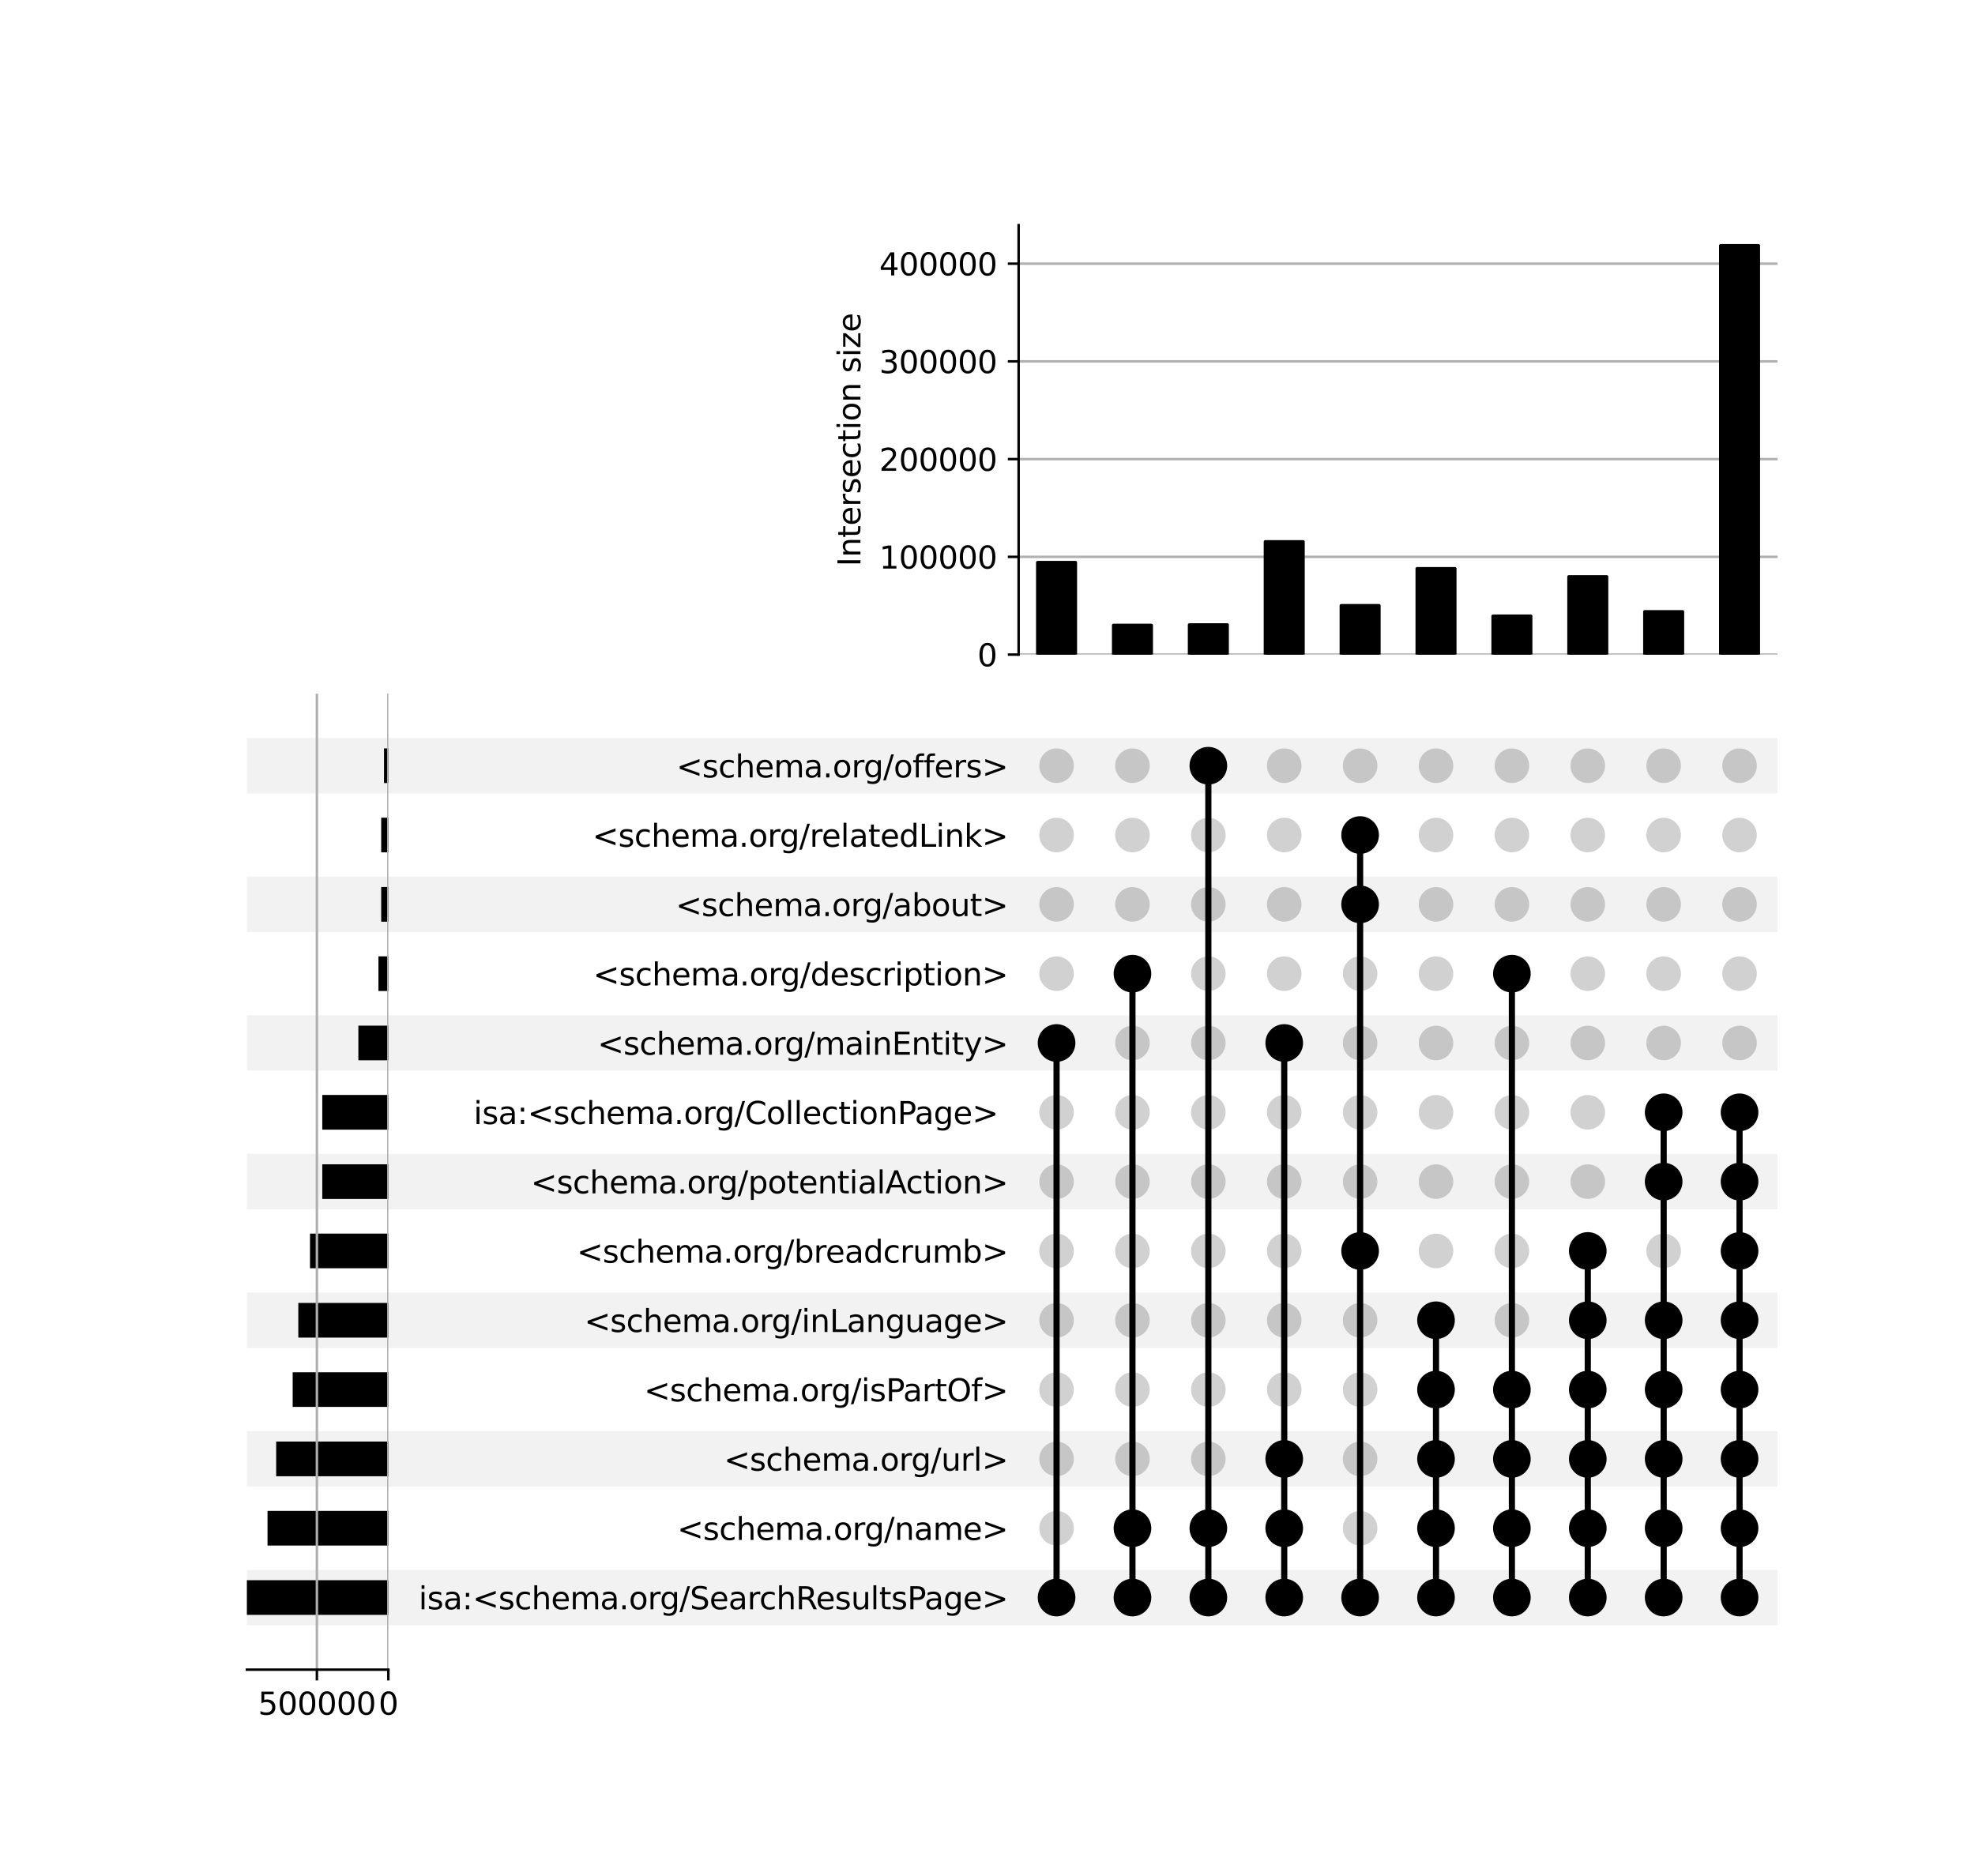 <?xml version="1.0" encoding="utf-8" standalone="no"?>
<!DOCTYPE svg PUBLIC "-//W3C//DTD SVG 1.1//EN"
  "http://www.w3.org/Graphics/SVG/1.1/DTD/svg11.dtd">
<svg xmlns:xlink="http://www.w3.org/1999/xlink" width="640pt" height="608pt" viewBox="0 0 640 608" xmlns="http://www.w3.org/2000/svg" version="1.1">
 <defs>
  <style type="text/css">*{stroke-linejoin: round; stroke-linecap: butt}</style>
 </defs>
 <g id="figure_1">
  <g id="patch_1">
   <path d="M 0 608 
L 640 608 
L 640 0 
L 0 0 
z
" style="fill: #ffffff"/>
  </g>
  <g id="axes_1">
   <g id="patch_2">
    <path d="M 80 526.742 
L 576 526.742 
L 576 508.769 
L 80 508.769 
z
" clip-path="url(#pc3df6be55d)" style="fill-opacity: 0.051"/>
   </g>
   <g id="patch_3">
    <path d="M 80 481.809 
L 576 481.809 
L 576 463.836 
L 80 463.836 
z
" clip-path="url(#pc3df6be55d)" style="fill-opacity: 0.051"/>
   </g>
   <g id="patch_4">
    <path d="M 80 436.877 
L 576 436.877 
L 576 418.904 
L 80 418.904 
z
" clip-path="url(#pc3df6be55d)" style="fill-opacity: 0.051"/>
   </g>
   <g id="patch_5">
    <path d="M 80 391.944 
L 576 391.944 
L 576 373.971 
L 80 373.971 
z
" clip-path="url(#pc3df6be55d)" style="fill-opacity: 0.051"/>
   </g>
   <g id="patch_6">
    <path d="M 80 347.012 
L 576 347.012 
L 576 329.039 
L 80 329.039 
z
" clip-path="url(#pc3df6be55d)" style="fill-opacity: 0.051"/>
   </g>
   <g id="patch_7">
    <path d="M 80 302.079 
L 576 302.079 
L 576 284.106 
L 80 284.106 
z
" clip-path="url(#pc3df6be55d)" style="fill-opacity: 0.051"/>
   </g>
   <g id="patch_8">
    <path d="M 80 257.147 
L 576 257.147 
L 576 239.174 
L 80 239.174 
z
" clip-path="url(#pc3df6be55d)" style="fill-opacity: 0.051"/>
   </g>
   <g id="matplotlib.axis_1"/>
   <g id="matplotlib.axis_2">
    <g id="ytick_1"/>
    <g id="ytick_2"/>
    <g id="ytick_3"/>
    <g id="ytick_4"/>
    <g id="ytick_5"/>
    <g id="ytick_6"/>
    <g id="ytick_7"/>
    <g id="ytick_8"/>
    <g id="ytick_9"/>
    <g id="ytick_10"/>
    <g id="ytick_11"/>
    <g id="ytick_12"/>
    <g id="ytick_13"/>
   </g>
  </g>
  <g id="axes_2">
   <g id="matplotlib.axis_3">
    <g id="ytick_14">
     <g id="line2d_1"/>
     <g id="text_1">
      <!-- isa:&lt;schema.org/SearchResultsPage&gt; -->
      <g transform="translate(135.656 521.554) scale(0.1 -0.1)">
       <defs>
        <path id="DejaVuSans-69" d="M 603 3500 
L 1178 3500 
L 1178 0 
L 603 0 
L 603 3500 
z
M 603 4863 
L 1178 4863 
L 1178 4134 
L 603 4134 
L 603 4863 
z
" transform="scale(0.016)"/>
        <path id="DejaVuSans-73" d="M 2834 3397 
L 2834 2853 
Q 2591 2978 2328 3040 
Q 2066 3103 1784 3103 
Q 1356 3103 1142 2972 
Q 928 2841 928 2578 
Q 928 2378 1081 2264 
Q 1234 2150 1697 2047 
L 1894 2003 
Q 2506 1872 2764 1633 
Q 3022 1394 3022 966 
Q 3022 478 2636 193 
Q 2250 -91 1575 -91 
Q 1294 -91 989 -36 
Q 684 19 347 128 
L 347 722 
Q 666 556 975 473 
Q 1284 391 1588 391 
Q 1994 391 2212 530 
Q 2431 669 2431 922 
Q 2431 1156 2273 1281 
Q 2116 1406 1581 1522 
L 1381 1569 
Q 847 1681 609 1914 
Q 372 2147 372 2553 
Q 372 3047 722 3315 
Q 1072 3584 1716 3584 
Q 2034 3584 2315 3537 
Q 2597 3491 2834 3397 
z
" transform="scale(0.016)"/>
        <path id="DejaVuSans-61" d="M 2194 1759 
Q 1497 1759 1228 1600 
Q 959 1441 959 1056 
Q 959 750 1161 570 
Q 1363 391 1709 391 
Q 2188 391 2477 730 
Q 2766 1069 2766 1631 
L 2766 1759 
L 2194 1759 
z
M 3341 1997 
L 3341 0 
L 2766 0 
L 2766 531 
Q 2569 213 2275 61 
Q 1981 -91 1556 -91 
Q 1019 -91 701 211 
Q 384 513 384 1019 
Q 384 1609 779 1909 
Q 1175 2209 1959 2209 
L 2766 2209 
L 2766 2266 
Q 2766 2663 2505 2880 
Q 2244 3097 1772 3097 
Q 1472 3097 1187 3025 
Q 903 2953 641 2809 
L 641 3341 
Q 956 3463 1253 3523 
Q 1550 3584 1831 3584 
Q 2591 3584 2966 3190 
Q 3341 2797 3341 1997 
z
" transform="scale(0.016)"/>
        <path id="DejaVuSans-3a" d="M 750 794 
L 1409 794 
L 1409 0 
L 750 0 
L 750 794 
z
M 750 3309 
L 1409 3309 
L 1409 2516 
L 750 2516 
L 750 3309 
z
" transform="scale(0.016)"/>
        <path id="DejaVuSans-3c" d="M 4684 3150 
L 1459 2003 
L 4684 863 
L 4684 294 
L 678 1747 
L 678 2266 
L 4684 3719 
L 4684 3150 
z
" transform="scale(0.016)"/>
        <path id="DejaVuSans-63" d="M 3122 3366 
L 3122 2828 
Q 2878 2963 2633 3030 
Q 2388 3097 2138 3097 
Q 1578 3097 1268 2742 
Q 959 2388 959 1747 
Q 959 1106 1268 751 
Q 1578 397 2138 397 
Q 2388 397 2633 464 
Q 2878 531 3122 666 
L 3122 134 
Q 2881 22 2623 -34 
Q 2366 -91 2075 -91 
Q 1284 -91 818 406 
Q 353 903 353 1747 
Q 353 2603 823 3093 
Q 1294 3584 2113 3584 
Q 2378 3584 2631 3529 
Q 2884 3475 3122 3366 
z
" transform="scale(0.016)"/>
        <path id="DejaVuSans-68" d="M 3513 2113 
L 3513 0 
L 2938 0 
L 2938 2094 
Q 2938 2591 2744 2837 
Q 2550 3084 2163 3084 
Q 1697 3084 1428 2787 
Q 1159 2491 1159 1978 
L 1159 0 
L 581 0 
L 581 4863 
L 1159 4863 
L 1159 2956 
Q 1366 3272 1645 3428 
Q 1925 3584 2291 3584 
Q 2894 3584 3203 3211 
Q 3513 2838 3513 2113 
z
" transform="scale(0.016)"/>
        <path id="DejaVuSans-65" d="M 3597 1894 
L 3597 1613 
L 953 1613 
Q 991 1019 1311 708 
Q 1631 397 2203 397 
Q 2534 397 2845 478 
Q 3156 559 3463 722 
L 3463 178 
Q 3153 47 2828 -22 
Q 2503 -91 2169 -91 
Q 1331 -91 842 396 
Q 353 884 353 1716 
Q 353 2575 817 3079 
Q 1281 3584 2069 3584 
Q 2775 3584 3186 3129 
Q 3597 2675 3597 1894 
z
M 3022 2063 
Q 3016 2534 2758 2815 
Q 2500 3097 2075 3097 
Q 1594 3097 1305 2825 
Q 1016 2553 972 2059 
L 3022 2063 
z
" transform="scale(0.016)"/>
        <path id="DejaVuSans-6d" d="M 3328 2828 
Q 3544 3216 3844 3400 
Q 4144 3584 4550 3584 
Q 5097 3584 5394 3201 
Q 5691 2819 5691 2113 
L 5691 0 
L 5113 0 
L 5113 2094 
Q 5113 2597 4934 2840 
Q 4756 3084 4391 3084 
Q 3944 3084 3684 2787 
Q 3425 2491 3425 1978 
L 3425 0 
L 2847 0 
L 2847 2094 
Q 2847 2600 2669 2842 
Q 2491 3084 2119 3084 
Q 1678 3084 1418 2786 
Q 1159 2488 1159 1978 
L 1159 0 
L 581 0 
L 581 3500 
L 1159 3500 
L 1159 2956 
Q 1356 3278 1631 3431 
Q 1906 3584 2284 3584 
Q 2666 3584 2933 3390 
Q 3200 3197 3328 2828 
z
" transform="scale(0.016)"/>
        <path id="DejaVuSans-2e" d="M 684 794 
L 1344 794 
L 1344 0 
L 684 0 
L 684 794 
z
" transform="scale(0.016)"/>
        <path id="DejaVuSans-6f" d="M 1959 3097 
Q 1497 3097 1228 2736 
Q 959 2375 959 1747 
Q 959 1119 1226 758 
Q 1494 397 1959 397 
Q 2419 397 2687 759 
Q 2956 1122 2956 1747 
Q 2956 2369 2687 2733 
Q 2419 3097 1959 3097 
z
M 1959 3584 
Q 2709 3584 3137 3096 
Q 3566 2609 3566 1747 
Q 3566 888 3137 398 
Q 2709 -91 1959 -91 
Q 1206 -91 779 398 
Q 353 888 353 1747 
Q 353 2609 779 3096 
Q 1206 3584 1959 3584 
z
" transform="scale(0.016)"/>
        <path id="DejaVuSans-72" d="M 2631 2963 
Q 2534 3019 2420 3045 
Q 2306 3072 2169 3072 
Q 1681 3072 1420 2755 
Q 1159 2438 1159 1844 
L 1159 0 
L 581 0 
L 581 3500 
L 1159 3500 
L 1159 2956 
Q 1341 3275 1631 3429 
Q 1922 3584 2338 3584 
Q 2397 3584 2469 3576 
Q 2541 3569 2628 3553 
L 2631 2963 
z
" transform="scale(0.016)"/>
        <path id="DejaVuSans-67" d="M 2906 1791 
Q 2906 2416 2648 2759 
Q 2391 3103 1925 3103 
Q 1463 3103 1205 2759 
Q 947 2416 947 1791 
Q 947 1169 1205 825 
Q 1463 481 1925 481 
Q 2391 481 2648 825 
Q 2906 1169 2906 1791 
z
M 3481 434 
Q 3481 -459 3084 -895 
Q 2688 -1331 1869 -1331 
Q 1566 -1331 1297 -1286 
Q 1028 -1241 775 -1147 
L 775 -588 
Q 1028 -725 1275 -790 
Q 1522 -856 1778 -856 
Q 2344 -856 2625 -561 
Q 2906 -266 2906 331 
L 2906 616 
Q 2728 306 2450 153 
Q 2172 0 1784 0 
Q 1141 0 747 490 
Q 353 981 353 1791 
Q 353 2603 747 3093 
Q 1141 3584 1784 3584 
Q 2172 3584 2450 3431 
Q 2728 3278 2906 2969 
L 2906 3500 
L 3481 3500 
L 3481 434 
z
" transform="scale(0.016)"/>
        <path id="DejaVuSans-2f" d="M 1625 4666 
L 2156 4666 
L 531 -594 
L 0 -594 
L 1625 4666 
z
" transform="scale(0.016)"/>
        <path id="DejaVuSans-53" d="M 3425 4513 
L 3425 3897 
Q 3066 4069 2747 4153 
Q 2428 4238 2131 4238 
Q 1616 4238 1336 4038 
Q 1056 3838 1056 3469 
Q 1056 3159 1242 3001 
Q 1428 2844 1947 2747 
L 2328 2669 
Q 3034 2534 3370 2195 
Q 3706 1856 3706 1288 
Q 3706 609 3251 259 
Q 2797 -91 1919 -91 
Q 1588 -91 1214 -16 
Q 841 59 441 206 
L 441 856 
Q 825 641 1194 531 
Q 1563 422 1919 422 
Q 2459 422 2753 634 
Q 3047 847 3047 1241 
Q 3047 1584 2836 1778 
Q 2625 1972 2144 2069 
L 1759 2144 
Q 1053 2284 737 2584 
Q 422 2884 422 3419 
Q 422 4038 858 4394 
Q 1294 4750 2059 4750 
Q 2388 4750 2728 4690 
Q 3069 4631 3425 4513 
z
" transform="scale(0.016)"/>
        <path id="DejaVuSans-52" d="M 2841 2188 
Q 3044 2119 3236 1894 
Q 3428 1669 3622 1275 
L 4263 0 
L 3584 0 
L 2988 1197 
Q 2756 1666 2539 1819 
Q 2322 1972 1947 1972 
L 1259 1972 
L 1259 0 
L 628 0 
L 628 4666 
L 2053 4666 
Q 2853 4666 3247 4331 
Q 3641 3997 3641 3322 
Q 3641 2881 3436 2590 
Q 3231 2300 2841 2188 
z
M 1259 4147 
L 1259 2491 
L 2053 2491 
Q 2509 2491 2742 2702 
Q 2975 2913 2975 3322 
Q 2975 3731 2742 3939 
Q 2509 4147 2053 4147 
L 1259 4147 
z
" transform="scale(0.016)"/>
        <path id="DejaVuSans-75" d="M 544 1381 
L 544 3500 
L 1119 3500 
L 1119 1403 
Q 1119 906 1312 657 
Q 1506 409 1894 409 
Q 2359 409 2629 706 
Q 2900 1003 2900 1516 
L 2900 3500 
L 3475 3500 
L 3475 0 
L 2900 0 
L 2900 538 
Q 2691 219 2414 64 
Q 2138 -91 1772 -91 
Q 1169 -91 856 284 
Q 544 659 544 1381 
z
M 1991 3584 
L 1991 3584 
z
" transform="scale(0.016)"/>
        <path id="DejaVuSans-6c" d="M 603 4863 
L 1178 4863 
L 1178 0 
L 603 0 
L 603 4863 
z
" transform="scale(0.016)"/>
        <path id="DejaVuSans-74" d="M 1172 4494 
L 1172 3500 
L 2356 3500 
L 2356 3053 
L 1172 3053 
L 1172 1153 
Q 1172 725 1289 603 
Q 1406 481 1766 481 
L 2356 481 
L 2356 0 
L 1766 0 
Q 1100 0 847 248 
Q 594 497 594 1153 
L 594 3053 
L 172 3053 
L 172 3500 
L 594 3500 
L 594 4494 
L 1172 4494 
z
" transform="scale(0.016)"/>
        <path id="DejaVuSans-50" d="M 1259 4147 
L 1259 2394 
L 2053 2394 
Q 2494 2394 2734 2622 
Q 2975 2850 2975 3272 
Q 2975 3691 2734 3919 
Q 2494 4147 2053 4147 
L 1259 4147 
z
M 628 4666 
L 2053 4666 
Q 2838 4666 3239 4311 
Q 3641 3956 3641 3272 
Q 3641 2581 3239 2228 
Q 2838 1875 2053 1875 
L 1259 1875 
L 1259 0 
L 628 0 
L 628 4666 
z
" transform="scale(0.016)"/>
        <path id="DejaVuSans-3e" d="M 678 3150 
L 678 3719 
L 4684 2266 
L 4684 1747 
L 678 294 
L 678 863 
L 3897 2003 
L 678 3150 
z
" transform="scale(0.016)"/>
       </defs>
       <use xlink:href="#DejaVuSans-69"/>
       <use xlink:href="#DejaVuSans-73" x="27.783"/>
       <use xlink:href="#DejaVuSans-61" x="79.883"/>
       <use xlink:href="#DejaVuSans-3a" x="141.162"/>
       <use xlink:href="#DejaVuSans-3c" x="174.854"/>
       <use xlink:href="#DejaVuSans-73" x="258.643"/>
       <use xlink:href="#DejaVuSans-63" x="310.742"/>
       <use xlink:href="#DejaVuSans-68" x="365.723"/>
       <use xlink:href="#DejaVuSans-65" x="429.102"/>
       <use xlink:href="#DejaVuSans-6d" x="490.625"/>
       <use xlink:href="#DejaVuSans-61" x="588.037"/>
       <use xlink:href="#DejaVuSans-2e" x="649.316"/>
       <use xlink:href="#DejaVuSans-6f" x="681.104"/>
       <use xlink:href="#DejaVuSans-72" x="742.285"/>
       <use xlink:href="#DejaVuSans-67" x="781.648"/>
       <use xlink:href="#DejaVuSans-2f" x="845.125"/>
       <use xlink:href="#DejaVuSans-53" x="878.816"/>
       <use xlink:href="#DejaVuSans-65" x="942.293"/>
       <use xlink:href="#DejaVuSans-61" x="1003.816"/>
       <use xlink:href="#DejaVuSans-72" x="1065.096"/>
       <use xlink:href="#DejaVuSans-63" x="1103.959"/>
       <use xlink:href="#DejaVuSans-68" x="1158.939"/>
       <use xlink:href="#DejaVuSans-52" x="1222.318"/>
       <use xlink:href="#DejaVuSans-65" x="1287.301"/>
       <use xlink:href="#DejaVuSans-73" x="1348.824"/>
       <use xlink:href="#DejaVuSans-75" x="1400.924"/>
       <use xlink:href="#DejaVuSans-6c" x="1464.303"/>
       <use xlink:href="#DejaVuSans-74" x="1492.086"/>
       <use xlink:href="#DejaVuSans-73" x="1531.295"/>
       <use xlink:href="#DejaVuSans-50" x="1583.395"/>
       <use xlink:href="#DejaVuSans-61" x="1639.197"/>
       <use xlink:href="#DejaVuSans-67" x="1700.477"/>
       <use xlink:href="#DejaVuSans-65" x="1763.953"/>
       <use xlink:href="#DejaVuSans-3e" x="1825.477"/>
      </g>
     </g>
    </g>
    <g id="ytick_15">
     <g id="line2d_2"/>
     <g id="text_2">
      <!-- &lt;schema.org/name&gt; -->
      <g transform="translate(219.448 499.088) scale(0.1 -0.1)">
       <defs>
        <path id="DejaVuSans-6e" d="M 3513 2113 
L 3513 0 
L 2938 0 
L 2938 2094 
Q 2938 2591 2744 2837 
Q 2550 3084 2163 3084 
Q 1697 3084 1428 2787 
Q 1159 2491 1159 1978 
L 1159 0 
L 581 0 
L 581 3500 
L 1159 3500 
L 1159 2956 
Q 1366 3272 1645 3428 
Q 1925 3584 2291 3584 
Q 2894 3584 3203 3211 
Q 3513 2838 3513 2113 
z
" transform="scale(0.016)"/>
       </defs>
       <use xlink:href="#DejaVuSans-3c"/>
       <use xlink:href="#DejaVuSans-73" x="83.789"/>
       <use xlink:href="#DejaVuSans-63" x="135.889"/>
       <use xlink:href="#DejaVuSans-68" x="190.869"/>
       <use xlink:href="#DejaVuSans-65" x="254.248"/>
       <use xlink:href="#DejaVuSans-6d" x="315.771"/>
       <use xlink:href="#DejaVuSans-61" x="413.184"/>
       <use xlink:href="#DejaVuSans-2e" x="474.463"/>
       <use xlink:href="#DejaVuSans-6f" x="506.25"/>
       <use xlink:href="#DejaVuSans-72" x="567.432"/>
       <use xlink:href="#DejaVuSans-67" x="606.795"/>
       <use xlink:href="#DejaVuSans-2f" x="670.271"/>
       <use xlink:href="#DejaVuSans-6e" x="703.963"/>
       <use xlink:href="#DejaVuSans-61" x="767.342"/>
       <use xlink:href="#DejaVuSans-6d" x="828.621"/>
       <use xlink:href="#DejaVuSans-65" x="926.033"/>
       <use xlink:href="#DejaVuSans-3e" x="987.557"/>
      </g>
     </g>
    </g>
    <g id="ytick_16">
     <g id="line2d_3"/>
     <g id="text_3">
      <!-- &lt;schema.org/url&gt; -->
      <g transform="translate(234.581 476.622) scale(0.1 -0.1)">
       <use xlink:href="#DejaVuSans-3c"/>
       <use xlink:href="#DejaVuSans-73" x="83.789"/>
       <use xlink:href="#DejaVuSans-63" x="135.889"/>
       <use xlink:href="#DejaVuSans-68" x="190.869"/>
       <use xlink:href="#DejaVuSans-65" x="254.248"/>
       <use xlink:href="#DejaVuSans-6d" x="315.771"/>
       <use xlink:href="#DejaVuSans-61" x="413.184"/>
       <use xlink:href="#DejaVuSans-2e" x="474.463"/>
       <use xlink:href="#DejaVuSans-6f" x="506.25"/>
       <use xlink:href="#DejaVuSans-72" x="567.432"/>
       <use xlink:href="#DejaVuSans-67" x="606.795"/>
       <use xlink:href="#DejaVuSans-2f" x="670.271"/>
       <use xlink:href="#DejaVuSans-75" x="703.963"/>
       <use xlink:href="#DejaVuSans-72" x="767.342"/>
       <use xlink:href="#DejaVuSans-6c" x="808.455"/>
       <use xlink:href="#DejaVuSans-3e" x="836.238"/>
      </g>
     </g>
    </g>
    <g id="ytick_17">
     <g id="line2d_4"/>
     <g id="text_4">
      <!-- &lt;schema.org/isPartOf&gt; -->
      <g transform="translate(208.689 454.156) scale(0.1 -0.1)">
       <defs>
        <path id="DejaVuSans-4f" d="M 2522 4238 
Q 1834 4238 1429 3725 
Q 1025 3213 1025 2328 
Q 1025 1447 1429 934 
Q 1834 422 2522 422 
Q 3209 422 3611 934 
Q 4013 1447 4013 2328 
Q 4013 3213 3611 3725 
Q 3209 4238 2522 4238 
z
M 2522 4750 
Q 3503 4750 4090 4092 
Q 4678 3434 4678 2328 
Q 4678 1225 4090 567 
Q 3503 -91 2522 -91 
Q 1538 -91 948 565 
Q 359 1222 359 2328 
Q 359 3434 948 4092 
Q 1538 4750 2522 4750 
z
" transform="scale(0.016)"/>
        <path id="DejaVuSans-66" d="M 2375 4863 
L 2375 4384 
L 1825 4384 
Q 1516 4384 1395 4259 
Q 1275 4134 1275 3809 
L 1275 3500 
L 2222 3500 
L 2222 3053 
L 1275 3053 
L 1275 0 
L 697 0 
L 697 3053 
L 147 3053 
L 147 3500 
L 697 3500 
L 697 3744 
Q 697 4328 969 4595 
Q 1241 4863 1831 4863 
L 2375 4863 
z
" transform="scale(0.016)"/>
       </defs>
       <use xlink:href="#DejaVuSans-3c"/>
       <use xlink:href="#DejaVuSans-73" x="83.789"/>
       <use xlink:href="#DejaVuSans-63" x="135.889"/>
       <use xlink:href="#DejaVuSans-68" x="190.869"/>
       <use xlink:href="#DejaVuSans-65" x="254.248"/>
       <use xlink:href="#DejaVuSans-6d" x="315.771"/>
       <use xlink:href="#DejaVuSans-61" x="413.184"/>
       <use xlink:href="#DejaVuSans-2e" x="474.463"/>
       <use xlink:href="#DejaVuSans-6f" x="506.25"/>
       <use xlink:href="#DejaVuSans-72" x="567.432"/>
       <use xlink:href="#DejaVuSans-67" x="606.795"/>
       <use xlink:href="#DejaVuSans-2f" x="670.271"/>
       <use xlink:href="#DejaVuSans-69" x="703.963"/>
       <use xlink:href="#DejaVuSans-73" x="731.746"/>
       <use xlink:href="#DejaVuSans-50" x="783.846"/>
       <use xlink:href="#DejaVuSans-61" x="839.648"/>
       <use xlink:href="#DejaVuSans-72" x="900.928"/>
       <use xlink:href="#DejaVuSans-74" x="942.041"/>
       <use xlink:href="#DejaVuSans-4f" x="981.25"/>
       <use xlink:href="#DejaVuSans-66" x="1059.961"/>
       <use xlink:href="#DejaVuSans-3e" x="1095.166"/>
      </g>
     </g>
    </g>
    <g id="ytick_18">
     <g id="line2d_5"/>
     <g id="text_5">
      <!-- &lt;schema.org/inLanguage&gt; -->
      <g transform="translate(189.339 431.689) scale(0.1 -0.1)">
       <defs>
        <path id="DejaVuSans-4c" d="M 628 4666 
L 1259 4666 
L 1259 531 
L 3531 531 
L 3531 0 
L 628 0 
L 628 4666 
z
" transform="scale(0.016)"/>
       </defs>
       <use xlink:href="#DejaVuSans-3c"/>
       <use xlink:href="#DejaVuSans-73" x="83.789"/>
       <use xlink:href="#DejaVuSans-63" x="135.889"/>
       <use xlink:href="#DejaVuSans-68" x="190.869"/>
       <use xlink:href="#DejaVuSans-65" x="254.248"/>
       <use xlink:href="#DejaVuSans-6d" x="315.771"/>
       <use xlink:href="#DejaVuSans-61" x="413.184"/>
       <use xlink:href="#DejaVuSans-2e" x="474.463"/>
       <use xlink:href="#DejaVuSans-6f" x="506.25"/>
       <use xlink:href="#DejaVuSans-72" x="567.432"/>
       <use xlink:href="#DejaVuSans-67" x="606.795"/>
       <use xlink:href="#DejaVuSans-2f" x="670.271"/>
       <use xlink:href="#DejaVuSans-69" x="703.963"/>
       <use xlink:href="#DejaVuSans-6e" x="731.746"/>
       <use xlink:href="#DejaVuSans-4c" x="795.125"/>
       <use xlink:href="#DejaVuSans-61" x="850.838"/>
       <use xlink:href="#DejaVuSans-6e" x="912.117"/>
       <use xlink:href="#DejaVuSans-67" x="975.496"/>
       <use xlink:href="#DejaVuSans-75" x="1038.973"/>
       <use xlink:href="#DejaVuSans-61" x="1102.352"/>
       <use xlink:href="#DejaVuSans-67" x="1163.631"/>
       <use xlink:href="#DejaVuSans-65" x="1227.107"/>
       <use xlink:href="#DejaVuSans-3e" x="1288.631"/>
      </g>
     </g>
    </g>
    <g id="ytick_19">
     <g id="line2d_6"/>
     <g id="text_6">
      <!-- &lt;schema.org/breadcrumb&gt; -->
      <g transform="translate(186.907 409.223) scale(0.1 -0.1)">
       <defs>
        <path id="DejaVuSans-62" d="M 3116 1747 
Q 3116 2381 2855 2742 
Q 2594 3103 2138 3103 
Q 1681 3103 1420 2742 
Q 1159 2381 1159 1747 
Q 1159 1113 1420 752 
Q 1681 391 2138 391 
Q 2594 391 2855 752 
Q 3116 1113 3116 1747 
z
M 1159 2969 
Q 1341 3281 1617 3432 
Q 1894 3584 2278 3584 
Q 2916 3584 3314 3078 
Q 3713 2572 3713 1747 
Q 3713 922 3314 415 
Q 2916 -91 2278 -91 
Q 1894 -91 1617 61 
Q 1341 213 1159 525 
L 1159 0 
L 581 0 
L 581 4863 
L 1159 4863 
L 1159 2969 
z
" transform="scale(0.016)"/>
        <path id="DejaVuSans-64" d="M 2906 2969 
L 2906 4863 
L 3481 4863 
L 3481 0 
L 2906 0 
L 2906 525 
Q 2725 213 2448 61 
Q 2172 -91 1784 -91 
Q 1150 -91 751 415 
Q 353 922 353 1747 
Q 353 2572 751 3078 
Q 1150 3584 1784 3584 
Q 2172 3584 2448 3432 
Q 2725 3281 2906 2969 
z
M 947 1747 
Q 947 1113 1208 752 
Q 1469 391 1925 391 
Q 2381 391 2643 752 
Q 2906 1113 2906 1747 
Q 2906 2381 2643 2742 
Q 2381 3103 1925 3103 
Q 1469 3103 1208 2742 
Q 947 2381 947 1747 
z
" transform="scale(0.016)"/>
       </defs>
       <use xlink:href="#DejaVuSans-3c"/>
       <use xlink:href="#DejaVuSans-73" x="83.789"/>
       <use xlink:href="#DejaVuSans-63" x="135.889"/>
       <use xlink:href="#DejaVuSans-68" x="190.869"/>
       <use xlink:href="#DejaVuSans-65" x="254.248"/>
       <use xlink:href="#DejaVuSans-6d" x="315.771"/>
       <use xlink:href="#DejaVuSans-61" x="413.184"/>
       <use xlink:href="#DejaVuSans-2e" x="474.463"/>
       <use xlink:href="#DejaVuSans-6f" x="506.25"/>
       <use xlink:href="#DejaVuSans-72" x="567.432"/>
       <use xlink:href="#DejaVuSans-67" x="606.795"/>
       <use xlink:href="#DejaVuSans-2f" x="670.271"/>
       <use xlink:href="#DejaVuSans-62" x="703.963"/>
       <use xlink:href="#DejaVuSans-72" x="767.439"/>
       <use xlink:href="#DejaVuSans-65" x="806.303"/>
       <use xlink:href="#DejaVuSans-61" x="867.826"/>
       <use xlink:href="#DejaVuSans-64" x="929.105"/>
       <use xlink:href="#DejaVuSans-63" x="992.582"/>
       <use xlink:href="#DejaVuSans-72" x="1047.562"/>
       <use xlink:href="#DejaVuSans-75" x="1088.676"/>
       <use xlink:href="#DejaVuSans-6d" x="1152.055"/>
       <use xlink:href="#DejaVuSans-62" x="1249.467"/>
       <use xlink:href="#DejaVuSans-3e" x="1312.943"/>
      </g>
     </g>
    </g>
    <g id="ytick_20">
     <g id="line2d_7"/>
     <g id="text_7">
      <!-- &lt;schema.org/potentialAction&gt; -->
      <g transform="translate(172.006 386.757) scale(0.1 -0.1)">
       <defs>
        <path id="DejaVuSans-70" d="M 1159 525 
L 1159 -1331 
L 581 -1331 
L 581 3500 
L 1159 3500 
L 1159 2969 
Q 1341 3281 1617 3432 
Q 1894 3584 2278 3584 
Q 2916 3584 3314 3078 
Q 3713 2572 3713 1747 
Q 3713 922 3314 415 
Q 2916 -91 2278 -91 
Q 1894 -91 1617 61 
Q 1341 213 1159 525 
z
M 3116 1747 
Q 3116 2381 2855 2742 
Q 2594 3103 2138 3103 
Q 1681 3103 1420 2742 
Q 1159 2381 1159 1747 
Q 1159 1113 1420 752 
Q 1681 391 2138 391 
Q 2594 391 2855 752 
Q 3116 1113 3116 1747 
z
" transform="scale(0.016)"/>
        <path id="DejaVuSans-41" d="M 2188 4044 
L 1331 1722 
L 3047 1722 
L 2188 4044 
z
M 1831 4666 
L 2547 4666 
L 4325 0 
L 3669 0 
L 3244 1197 
L 1141 1197 
L 716 0 
L 50 0 
L 1831 4666 
z
" transform="scale(0.016)"/>
       </defs>
       <use xlink:href="#DejaVuSans-3c"/>
       <use xlink:href="#DejaVuSans-73" x="83.789"/>
       <use xlink:href="#DejaVuSans-63" x="135.889"/>
       <use xlink:href="#DejaVuSans-68" x="190.869"/>
       <use xlink:href="#DejaVuSans-65" x="254.248"/>
       <use xlink:href="#DejaVuSans-6d" x="315.771"/>
       <use xlink:href="#DejaVuSans-61" x="413.184"/>
       <use xlink:href="#DejaVuSans-2e" x="474.463"/>
       <use xlink:href="#DejaVuSans-6f" x="506.25"/>
       <use xlink:href="#DejaVuSans-72" x="567.432"/>
       <use xlink:href="#DejaVuSans-67" x="606.795"/>
       <use xlink:href="#DejaVuSans-2f" x="670.271"/>
       <use xlink:href="#DejaVuSans-70" x="703.963"/>
       <use xlink:href="#DejaVuSans-6f" x="767.439"/>
       <use xlink:href="#DejaVuSans-74" x="828.621"/>
       <use xlink:href="#DejaVuSans-65" x="867.83"/>
       <use xlink:href="#DejaVuSans-6e" x="929.354"/>
       <use xlink:href="#DejaVuSans-74" x="992.732"/>
       <use xlink:href="#DejaVuSans-69" x="1031.941"/>
       <use xlink:href="#DejaVuSans-61" x="1059.725"/>
       <use xlink:href="#DejaVuSans-6c" x="1121.004"/>
       <use xlink:href="#DejaVuSans-41" x="1148.787"/>
       <use xlink:href="#DejaVuSans-63" x="1215.445"/>
       <use xlink:href="#DejaVuSans-74" x="1270.426"/>
       <use xlink:href="#DejaVuSans-69" x="1309.635"/>
       <use xlink:href="#DejaVuSans-6f" x="1337.418"/>
       <use xlink:href="#DejaVuSans-6e" x="1398.6"/>
       <use xlink:href="#DejaVuSans-3e" x="1461.979"/>
      </g>
     </g>
    </g>
    <g id="ytick_21">
     <g id="line2d_8"/>
     <g id="text_8">
      <!-- isa:&lt;schema.org/CollectionPage&gt;  -->
      <g transform="translate(153.472 364.291) scale(0.1 -0.1)">
       <defs>
        <path id="DejaVuSans-43" d="M 4122 4306 
L 4122 3641 
Q 3803 3938 3442 4084 
Q 3081 4231 2675 4231 
Q 1875 4231 1450 3742 
Q 1025 3253 1025 2328 
Q 1025 1406 1450 917 
Q 1875 428 2675 428 
Q 3081 428 3442 575 
Q 3803 722 4122 1019 
L 4122 359 
Q 3791 134 3420 21 
Q 3050 -91 2638 -91 
Q 1578 -91 968 557 
Q 359 1206 359 2328 
Q 359 3453 968 4101 
Q 1578 4750 2638 4750 
Q 3056 4750 3426 4639 
Q 3797 4528 4122 4306 
z
" transform="scale(0.016)"/>
        <path id="DejaVuSans-20" transform="scale(0.016)"/>
       </defs>
       <use xlink:href="#DejaVuSans-69"/>
       <use xlink:href="#DejaVuSans-73" x="27.783"/>
       <use xlink:href="#DejaVuSans-61" x="79.883"/>
       <use xlink:href="#DejaVuSans-3a" x="141.162"/>
       <use xlink:href="#DejaVuSans-3c" x="174.854"/>
       <use xlink:href="#DejaVuSans-73" x="258.643"/>
       <use xlink:href="#DejaVuSans-63" x="310.742"/>
       <use xlink:href="#DejaVuSans-68" x="365.723"/>
       <use xlink:href="#DejaVuSans-65" x="429.102"/>
       <use xlink:href="#DejaVuSans-6d" x="490.625"/>
       <use xlink:href="#DejaVuSans-61" x="588.037"/>
       <use xlink:href="#DejaVuSans-2e" x="649.316"/>
       <use xlink:href="#DejaVuSans-6f" x="681.104"/>
       <use xlink:href="#DejaVuSans-72" x="742.285"/>
       <use xlink:href="#DejaVuSans-67" x="781.648"/>
       <use xlink:href="#DejaVuSans-2f" x="845.125"/>
       <use xlink:href="#DejaVuSans-43" x="878.816"/>
       <use xlink:href="#DejaVuSans-6f" x="948.641"/>
       <use xlink:href="#DejaVuSans-6c" x="1009.822"/>
       <use xlink:href="#DejaVuSans-6c" x="1037.605"/>
       <use xlink:href="#DejaVuSans-65" x="1065.389"/>
       <use xlink:href="#DejaVuSans-63" x="1126.912"/>
       <use xlink:href="#DejaVuSans-74" x="1181.893"/>
       <use xlink:href="#DejaVuSans-69" x="1221.102"/>
       <use xlink:href="#DejaVuSans-6f" x="1248.885"/>
       <use xlink:href="#DejaVuSans-6e" x="1310.066"/>
       <use xlink:href="#DejaVuSans-50" x="1373.445"/>
       <use xlink:href="#DejaVuSans-61" x="1429.248"/>
       <use xlink:href="#DejaVuSans-67" x="1490.527"/>
       <use xlink:href="#DejaVuSans-65" x="1554.004"/>
       <use xlink:href="#DejaVuSans-3e" x="1615.527"/>
       <use xlink:href="#DejaVuSans-20" x="1699.316"/>
      </g>
     </g>
    </g>
    <g id="ytick_22">
     <g id="line2d_9"/>
     <g id="text_9">
      <!-- &lt;schema.org/mainEntity&gt; -->
      <g transform="translate(193.629 341.825) scale(0.1 -0.1)">
       <defs>
        <path id="DejaVuSans-45" d="M 628 4666 
L 3578 4666 
L 3578 4134 
L 1259 4134 
L 1259 2753 
L 3481 2753 
L 3481 2222 
L 1259 2222 
L 1259 531 
L 3634 531 
L 3634 0 
L 628 0 
L 628 4666 
z
" transform="scale(0.016)"/>
        <path id="DejaVuSans-79" d="M 2059 -325 
Q 1816 -950 1584 -1140 
Q 1353 -1331 966 -1331 
L 506 -1331 
L 506 -850 
L 844 -850 
Q 1081 -850 1212 -737 
Q 1344 -625 1503 -206 
L 1606 56 
L 191 3500 
L 800 3500 
L 1894 763 
L 2988 3500 
L 3597 3500 
L 2059 -325 
z
" transform="scale(0.016)"/>
       </defs>
       <use xlink:href="#DejaVuSans-3c"/>
       <use xlink:href="#DejaVuSans-73" x="83.789"/>
       <use xlink:href="#DejaVuSans-63" x="135.889"/>
       <use xlink:href="#DejaVuSans-68" x="190.869"/>
       <use xlink:href="#DejaVuSans-65" x="254.248"/>
       <use xlink:href="#DejaVuSans-6d" x="315.771"/>
       <use xlink:href="#DejaVuSans-61" x="413.184"/>
       <use xlink:href="#DejaVuSans-2e" x="474.463"/>
       <use xlink:href="#DejaVuSans-6f" x="506.25"/>
       <use xlink:href="#DejaVuSans-72" x="567.432"/>
       <use xlink:href="#DejaVuSans-67" x="606.795"/>
       <use xlink:href="#DejaVuSans-2f" x="670.271"/>
       <use xlink:href="#DejaVuSans-6d" x="703.963"/>
       <use xlink:href="#DejaVuSans-61" x="801.375"/>
       <use xlink:href="#DejaVuSans-69" x="862.654"/>
       <use xlink:href="#DejaVuSans-6e" x="890.438"/>
       <use xlink:href="#DejaVuSans-45" x="953.816"/>
       <use xlink:href="#DejaVuSans-6e" x="1017"/>
       <use xlink:href="#DejaVuSans-74" x="1080.379"/>
       <use xlink:href="#DejaVuSans-69" x="1119.588"/>
       <use xlink:href="#DejaVuSans-74" x="1147.371"/>
       <use xlink:href="#DejaVuSans-79" x="1186.58"/>
       <use xlink:href="#DejaVuSans-3e" x="1245.76"/>
      </g>
     </g>
    </g>
    <g id="ytick_23">
     <g id="line2d_10"/>
     <g id="text_10">
      <!-- &lt;schema.org/description&gt; -->
      <g transform="translate(192.206 319.358) scale(0.1 -0.1)">
       <use xlink:href="#DejaVuSans-3c"/>
       <use xlink:href="#DejaVuSans-73" x="83.789"/>
       <use xlink:href="#DejaVuSans-63" x="135.889"/>
       <use xlink:href="#DejaVuSans-68" x="190.869"/>
       <use xlink:href="#DejaVuSans-65" x="254.248"/>
       <use xlink:href="#DejaVuSans-6d" x="315.771"/>
       <use xlink:href="#DejaVuSans-61" x="413.184"/>
       <use xlink:href="#DejaVuSans-2e" x="474.463"/>
       <use xlink:href="#DejaVuSans-6f" x="506.25"/>
       <use xlink:href="#DejaVuSans-72" x="567.432"/>
       <use xlink:href="#DejaVuSans-67" x="606.795"/>
       <use xlink:href="#DejaVuSans-2f" x="670.271"/>
       <use xlink:href="#DejaVuSans-64" x="703.963"/>
       <use xlink:href="#DejaVuSans-65" x="767.439"/>
       <use xlink:href="#DejaVuSans-73" x="828.963"/>
       <use xlink:href="#DejaVuSans-63" x="881.062"/>
       <use xlink:href="#DejaVuSans-72" x="936.043"/>
       <use xlink:href="#DejaVuSans-69" x="977.156"/>
       <use xlink:href="#DejaVuSans-70" x="1004.939"/>
       <use xlink:href="#DejaVuSans-74" x="1068.416"/>
       <use xlink:href="#DejaVuSans-69" x="1107.625"/>
       <use xlink:href="#DejaVuSans-6f" x="1135.408"/>
       <use xlink:href="#DejaVuSans-6e" x="1196.59"/>
       <use xlink:href="#DejaVuSans-3e" x="1259.969"/>
      </g>
     </g>
    </g>
    <g id="ytick_24">
     <g id="line2d_11"/>
     <g id="text_11">
      <!-- &lt;schema.org/about&gt; -->
      <g transform="translate(218.954 296.892) scale(0.1 -0.1)">
       <use xlink:href="#DejaVuSans-3c"/>
       <use xlink:href="#DejaVuSans-73" x="83.789"/>
       <use xlink:href="#DejaVuSans-63" x="135.889"/>
       <use xlink:href="#DejaVuSans-68" x="190.869"/>
       <use xlink:href="#DejaVuSans-65" x="254.248"/>
       <use xlink:href="#DejaVuSans-6d" x="315.771"/>
       <use xlink:href="#DejaVuSans-61" x="413.184"/>
       <use xlink:href="#DejaVuSans-2e" x="474.463"/>
       <use xlink:href="#DejaVuSans-6f" x="506.25"/>
       <use xlink:href="#DejaVuSans-72" x="567.432"/>
       <use xlink:href="#DejaVuSans-67" x="606.795"/>
       <use xlink:href="#DejaVuSans-2f" x="670.271"/>
       <use xlink:href="#DejaVuSans-61" x="703.963"/>
       <use xlink:href="#DejaVuSans-62" x="765.242"/>
       <use xlink:href="#DejaVuSans-6f" x="828.719"/>
       <use xlink:href="#DejaVuSans-75" x="889.9"/>
       <use xlink:href="#DejaVuSans-74" x="953.279"/>
       <use xlink:href="#DejaVuSans-3e" x="992.488"/>
      </g>
     </g>
    </g>
    <g id="ytick_25">
     <g id="line2d_12"/>
     <g id="text_12">
      <!-- &lt;schema.org/relatedLink&gt; -->
      <g transform="translate(191.962 274.426) scale(0.1 -0.1)">
       <defs>
        <path id="DejaVuSans-6b" d="M 581 4863 
L 1159 4863 
L 1159 1991 
L 2875 3500 
L 3609 3500 
L 1753 1863 
L 3688 0 
L 2938 0 
L 1159 1709 
L 1159 0 
L 581 0 
L 581 4863 
z
" transform="scale(0.016)"/>
       </defs>
       <use xlink:href="#DejaVuSans-3c"/>
       <use xlink:href="#DejaVuSans-73" x="83.789"/>
       <use xlink:href="#DejaVuSans-63" x="135.889"/>
       <use xlink:href="#DejaVuSans-68" x="190.869"/>
       <use xlink:href="#DejaVuSans-65" x="254.248"/>
       <use xlink:href="#DejaVuSans-6d" x="315.771"/>
       <use xlink:href="#DejaVuSans-61" x="413.184"/>
       <use xlink:href="#DejaVuSans-2e" x="474.463"/>
       <use xlink:href="#DejaVuSans-6f" x="506.25"/>
       <use xlink:href="#DejaVuSans-72" x="567.432"/>
       <use xlink:href="#DejaVuSans-67" x="606.795"/>
       <use xlink:href="#DejaVuSans-2f" x="670.271"/>
       <use xlink:href="#DejaVuSans-72" x="703.963"/>
       <use xlink:href="#DejaVuSans-65" x="742.826"/>
       <use xlink:href="#DejaVuSans-6c" x="804.35"/>
       <use xlink:href="#DejaVuSans-61" x="832.133"/>
       <use xlink:href="#DejaVuSans-74" x="893.412"/>
       <use xlink:href="#DejaVuSans-65" x="932.621"/>
       <use xlink:href="#DejaVuSans-64" x="994.145"/>
       <use xlink:href="#DejaVuSans-4c" x="1057.621"/>
       <use xlink:href="#DejaVuSans-69" x="1113.334"/>
       <use xlink:href="#DejaVuSans-6e" x="1141.117"/>
       <use xlink:href="#DejaVuSans-6b" x="1204.496"/>
       <use xlink:href="#DejaVuSans-3e" x="1262.406"/>
      </g>
     </g>
    </g>
    <g id="ytick_26">
     <g id="line2d_13"/>
     <g id="text_13">
      <!-- &lt;schema.org/offers&gt; -->
      <g transform="translate(219.175 251.96) scale(0.1 -0.1)">
       <use xlink:href="#DejaVuSans-3c"/>
       <use xlink:href="#DejaVuSans-73" x="83.789"/>
       <use xlink:href="#DejaVuSans-63" x="135.889"/>
       <use xlink:href="#DejaVuSans-68" x="190.869"/>
       <use xlink:href="#DejaVuSans-65" x="254.248"/>
       <use xlink:href="#DejaVuSans-6d" x="315.771"/>
       <use xlink:href="#DejaVuSans-61" x="413.184"/>
       <use xlink:href="#DejaVuSans-2e" x="474.463"/>
       <use xlink:href="#DejaVuSans-6f" x="506.25"/>
       <use xlink:href="#DejaVuSans-72" x="567.432"/>
       <use xlink:href="#DejaVuSans-67" x="606.795"/>
       <use xlink:href="#DejaVuSans-2f" x="670.271"/>
       <use xlink:href="#DejaVuSans-6f" x="703.963"/>
       <use xlink:href="#DejaVuSans-66" x="765.145"/>
       <use xlink:href="#DejaVuSans-66" x="800.35"/>
       <use xlink:href="#DejaVuSans-65" x="835.555"/>
       <use xlink:href="#DejaVuSans-72" x="897.078"/>
       <use xlink:href="#DejaVuSans-73" x="938.191"/>
       <use xlink:href="#DejaVuSans-3e" x="990.291"/>
      </g>
     </g>
    </g>
   </g>
   <g id="LineCollection_1">
    <path d="M 342.38 517.755 
L 342.38 338.025 
" clip-path="url(#p940d66bf95)" style="fill: none; stroke: #000000; stroke-width: 2"/>
    <path d="M 366.971 517.755 
L 366.971 315.559 
" clip-path="url(#p940d66bf95)" style="fill: none; stroke: #000000; stroke-width: 2"/>
    <path d="M 391.563 517.755 
L 391.563 248.161 
" clip-path="url(#p940d66bf95)" style="fill: none; stroke: #000000; stroke-width: 2"/>
    <path d="M 416.155 517.755 
L 416.155 338.025 
" clip-path="url(#p940d66bf95)" style="fill: none; stroke: #000000; stroke-width: 2"/>
    <path d="M 440.746 517.755 
L 440.746 270.627 
" clip-path="url(#p940d66bf95)" style="fill: none; stroke: #000000; stroke-width: 2"/>
    <path d="M 465.338 517.755 
L 465.338 427.89 
" clip-path="url(#p940d66bf95)" style="fill: none; stroke: #000000; stroke-width: 2"/>
    <path d="M 489.929 517.755 
L 489.929 315.559 
" clip-path="url(#p940d66bf95)" style="fill: none; stroke: #000000; stroke-width: 2"/>
    <path d="M 514.521 517.755 
L 514.521 405.424 
" clip-path="url(#p940d66bf95)" style="fill: none; stroke: #000000; stroke-width: 2"/>
    <path d="M 539.113 517.755 
L 539.113 360.492 
" clip-path="url(#p940d66bf95)" style="fill: none; stroke: #000000; stroke-width: 2"/>
    <path d="M 563.704 517.755 
L 563.704 360.492 
" clip-path="url(#p940d66bf95)" style="fill: none; stroke: #000000; stroke-width: 2"/>
   </g>
   <g id="PathCollection_1">
    <defs>
     <path id="C0_0_897899fc91" d="M 0 5.6 
C 1.485 5.6 2.91 5.01 3.96 3.96 
C 5.01 2.91 5.6 1.485 5.6 -0 
C 5.6 -1.485 5.01 -2.91 3.96 -3.96 
C 2.91 -5.01 1.485 -5.6 0 -5.6 
C -1.485 -5.6 -2.91 -5.01 -3.96 -3.96 
C -5.01 -2.91 -5.6 -1.485 -5.6 0 
C -5.6 1.485 -5.01 2.91 -3.96 3.96 
C -2.91 5.01 -1.485 5.6 0 5.6 
z
"/>
    </defs>
    <g clip-path="url(#p940d66bf95)">
     <use xlink:href="#C0_0_897899fc91" x="342.38" y="517.755" style="stroke: #000000"/>
    </g>
    <g clip-path="url(#p940d66bf95)">
     <use xlink:href="#C0_0_897899fc91" x="342.38" y="495.289" style="fill-opacity: 0.18"/>
    </g>
    <g clip-path="url(#p940d66bf95)">
     <use xlink:href="#C0_0_897899fc91" x="342.38" y="472.823" style="fill-opacity: 0.18"/>
    </g>
    <g clip-path="url(#p940d66bf95)">
     <use xlink:href="#C0_0_897899fc91" x="342.38" y="450.356" style="fill-opacity: 0.18"/>
    </g>
    <g clip-path="url(#p940d66bf95)">
     <use xlink:href="#C0_0_897899fc91" x="342.38" y="427.89" style="fill-opacity: 0.18"/>
    </g>
    <g clip-path="url(#p940d66bf95)">
     <use xlink:href="#C0_0_897899fc91" x="342.38" y="405.424" style="fill-opacity: 0.18"/>
    </g>
    <g clip-path="url(#p940d66bf95)">
     <use xlink:href="#C0_0_897899fc91" x="342.38" y="382.958" style="fill-opacity: 0.18"/>
    </g>
    <g clip-path="url(#p940d66bf95)">
     <use xlink:href="#C0_0_897899fc91" x="342.38" y="360.492" style="fill-opacity: 0.18"/>
    </g>
    <g clip-path="url(#p940d66bf95)">
     <use xlink:href="#C0_0_897899fc91" x="342.38" y="338.025" style="stroke: #000000"/>
    </g>
    <g clip-path="url(#p940d66bf95)">
     <use xlink:href="#C0_0_897899fc91" x="342.38" y="315.559" style="fill-opacity: 0.18"/>
    </g>
    <g clip-path="url(#p940d66bf95)">
     <use xlink:href="#C0_0_897899fc91" x="342.38" y="293.093" style="fill-opacity: 0.18"/>
    </g>
    <g clip-path="url(#p940d66bf95)">
     <use xlink:href="#C0_0_897899fc91" x="342.38" y="270.627" style="fill-opacity: 0.18"/>
    </g>
    <g clip-path="url(#p940d66bf95)">
     <use xlink:href="#C0_0_897899fc91" x="342.38" y="248.161" style="fill-opacity: 0.18"/>
    </g>
    <g clip-path="url(#p940d66bf95)">
     <use xlink:href="#C0_0_897899fc91" x="366.971" y="517.755" style="stroke: #000000"/>
    </g>
    <g clip-path="url(#p940d66bf95)">
     <use xlink:href="#C0_0_897899fc91" x="366.971" y="495.289" style="stroke: #000000"/>
    </g>
    <g clip-path="url(#p940d66bf95)">
     <use xlink:href="#C0_0_897899fc91" x="366.971" y="472.823" style="fill-opacity: 0.18"/>
    </g>
    <g clip-path="url(#p940d66bf95)">
     <use xlink:href="#C0_0_897899fc91" x="366.971" y="450.356" style="fill-opacity: 0.18"/>
    </g>
    <g clip-path="url(#p940d66bf95)">
     <use xlink:href="#C0_0_897899fc91" x="366.971" y="427.89" style="fill-opacity: 0.18"/>
    </g>
    <g clip-path="url(#p940d66bf95)">
     <use xlink:href="#C0_0_897899fc91" x="366.971" y="405.424" style="fill-opacity: 0.18"/>
    </g>
    <g clip-path="url(#p940d66bf95)">
     <use xlink:href="#C0_0_897899fc91" x="366.971" y="382.958" style="fill-opacity: 0.18"/>
    </g>
    <g clip-path="url(#p940d66bf95)">
     <use xlink:href="#C0_0_897899fc91" x="366.971" y="360.492" style="fill-opacity: 0.18"/>
    </g>
    <g clip-path="url(#p940d66bf95)">
     <use xlink:href="#C0_0_897899fc91" x="366.971" y="338.025" style="fill-opacity: 0.18"/>
    </g>
    <g clip-path="url(#p940d66bf95)">
     <use xlink:href="#C0_0_897899fc91" x="366.971" y="315.559" style="stroke: #000000"/>
    </g>
    <g clip-path="url(#p940d66bf95)">
     <use xlink:href="#C0_0_897899fc91" x="366.971" y="293.093" style="fill-opacity: 0.18"/>
    </g>
    <g clip-path="url(#p940d66bf95)">
     <use xlink:href="#C0_0_897899fc91" x="366.971" y="270.627" style="fill-opacity: 0.18"/>
    </g>
    <g clip-path="url(#p940d66bf95)">
     <use xlink:href="#C0_0_897899fc91" x="366.971" y="248.161" style="fill-opacity: 0.18"/>
    </g>
    <g clip-path="url(#p940d66bf95)">
     <use xlink:href="#C0_0_897899fc91" x="391.563" y="517.755" style="stroke: #000000"/>
    </g>
    <g clip-path="url(#p940d66bf95)">
     <use xlink:href="#C0_0_897899fc91" x="391.563" y="495.289" style="stroke: #000000"/>
    </g>
    <g clip-path="url(#p940d66bf95)">
     <use xlink:href="#C0_0_897899fc91" x="391.563" y="472.823" style="fill-opacity: 0.18"/>
    </g>
    <g clip-path="url(#p940d66bf95)">
     <use xlink:href="#C0_0_897899fc91" x="391.563" y="450.356" style="fill-opacity: 0.18"/>
    </g>
    <g clip-path="url(#p940d66bf95)">
     <use xlink:href="#C0_0_897899fc91" x="391.563" y="427.89" style="fill-opacity: 0.18"/>
    </g>
    <g clip-path="url(#p940d66bf95)">
     <use xlink:href="#C0_0_897899fc91" x="391.563" y="405.424" style="fill-opacity: 0.18"/>
    </g>
    <g clip-path="url(#p940d66bf95)">
     <use xlink:href="#C0_0_897899fc91" x="391.563" y="382.958" style="fill-opacity: 0.18"/>
    </g>
    <g clip-path="url(#p940d66bf95)">
     <use xlink:href="#C0_0_897899fc91" x="391.563" y="360.492" style="fill-opacity: 0.18"/>
    </g>
    <g clip-path="url(#p940d66bf95)">
     <use xlink:href="#C0_0_897899fc91" x="391.563" y="338.025" style="fill-opacity: 0.18"/>
    </g>
    <g clip-path="url(#p940d66bf95)">
     <use xlink:href="#C0_0_897899fc91" x="391.563" y="315.559" style="fill-opacity: 0.18"/>
    </g>
    <g clip-path="url(#p940d66bf95)">
     <use xlink:href="#C0_0_897899fc91" x="391.563" y="293.093" style="fill-opacity: 0.18"/>
    </g>
    <g clip-path="url(#p940d66bf95)">
     <use xlink:href="#C0_0_897899fc91" x="391.563" y="270.627" style="fill-opacity: 0.18"/>
    </g>
    <g clip-path="url(#p940d66bf95)">
     <use xlink:href="#C0_0_897899fc91" x="391.563" y="248.161" style="stroke: #000000"/>
    </g>
    <g clip-path="url(#p940d66bf95)">
     <use xlink:href="#C0_0_897899fc91" x="416.155" y="517.755" style="stroke: #000000"/>
    </g>
    <g clip-path="url(#p940d66bf95)">
     <use xlink:href="#C0_0_897899fc91" x="416.155" y="495.289" style="stroke: #000000"/>
    </g>
    <g clip-path="url(#p940d66bf95)">
     <use xlink:href="#C0_0_897899fc91" x="416.155" y="472.823" style="stroke: #000000"/>
    </g>
    <g clip-path="url(#p940d66bf95)">
     <use xlink:href="#C0_0_897899fc91" x="416.155" y="450.356" style="fill-opacity: 0.18"/>
    </g>
    <g clip-path="url(#p940d66bf95)">
     <use xlink:href="#C0_0_897899fc91" x="416.155" y="427.89" style="fill-opacity: 0.18"/>
    </g>
    <g clip-path="url(#p940d66bf95)">
     <use xlink:href="#C0_0_897899fc91" x="416.155" y="405.424" style="fill-opacity: 0.18"/>
    </g>
    <g clip-path="url(#p940d66bf95)">
     <use xlink:href="#C0_0_897899fc91" x="416.155" y="382.958" style="fill-opacity: 0.18"/>
    </g>
    <g clip-path="url(#p940d66bf95)">
     <use xlink:href="#C0_0_897899fc91" x="416.155" y="360.492" style="fill-opacity: 0.18"/>
    </g>
    <g clip-path="url(#p940d66bf95)">
     <use xlink:href="#C0_0_897899fc91" x="416.155" y="338.025" style="stroke: #000000"/>
    </g>
    <g clip-path="url(#p940d66bf95)">
     <use xlink:href="#C0_0_897899fc91" x="416.155" y="315.559" style="fill-opacity: 0.18"/>
    </g>
    <g clip-path="url(#p940d66bf95)">
     <use xlink:href="#C0_0_897899fc91" x="416.155" y="293.093" style="fill-opacity: 0.18"/>
    </g>
    <g clip-path="url(#p940d66bf95)">
     <use xlink:href="#C0_0_897899fc91" x="416.155" y="270.627" style="fill-opacity: 0.18"/>
    </g>
    <g clip-path="url(#p940d66bf95)">
     <use xlink:href="#C0_0_897899fc91" x="416.155" y="248.161" style="fill-opacity: 0.18"/>
    </g>
    <g clip-path="url(#p940d66bf95)">
     <use xlink:href="#C0_0_897899fc91" x="440.746" y="517.755" style="stroke: #000000"/>
    </g>
    <g clip-path="url(#p940d66bf95)">
     <use xlink:href="#C0_0_897899fc91" x="440.746" y="495.289" style="fill-opacity: 0.18"/>
    </g>
    <g clip-path="url(#p940d66bf95)">
     <use xlink:href="#C0_0_897899fc91" x="440.746" y="472.823" style="fill-opacity: 0.18"/>
    </g>
    <g clip-path="url(#p940d66bf95)">
     <use xlink:href="#C0_0_897899fc91" x="440.746" y="450.356" style="fill-opacity: 0.18"/>
    </g>
    <g clip-path="url(#p940d66bf95)">
     <use xlink:href="#C0_0_897899fc91" x="440.746" y="427.89" style="fill-opacity: 0.18"/>
    </g>
    <g clip-path="url(#p940d66bf95)">
     <use xlink:href="#C0_0_897899fc91" x="440.746" y="405.424" style="stroke: #000000"/>
    </g>
    <g clip-path="url(#p940d66bf95)">
     <use xlink:href="#C0_0_897899fc91" x="440.746" y="382.958" style="fill-opacity: 0.18"/>
    </g>
    <g clip-path="url(#p940d66bf95)">
     <use xlink:href="#C0_0_897899fc91" x="440.746" y="360.492" style="fill-opacity: 0.18"/>
    </g>
    <g clip-path="url(#p940d66bf95)">
     <use xlink:href="#C0_0_897899fc91" x="440.746" y="338.025" style="fill-opacity: 0.18"/>
    </g>
    <g clip-path="url(#p940d66bf95)">
     <use xlink:href="#C0_0_897899fc91" x="440.746" y="315.559" style="fill-opacity: 0.18"/>
    </g>
    <g clip-path="url(#p940d66bf95)">
     <use xlink:href="#C0_0_897899fc91" x="440.746" y="293.093" style="stroke: #000000"/>
    </g>
    <g clip-path="url(#p940d66bf95)">
     <use xlink:href="#C0_0_897899fc91" x="440.746" y="270.627" style="stroke: #000000"/>
    </g>
    <g clip-path="url(#p940d66bf95)">
     <use xlink:href="#C0_0_897899fc91" x="440.746" y="248.161" style="fill-opacity: 0.18"/>
    </g>
    <g clip-path="url(#p940d66bf95)">
     <use xlink:href="#C0_0_897899fc91" x="465.338" y="517.755" style="stroke: #000000"/>
    </g>
    <g clip-path="url(#p940d66bf95)">
     <use xlink:href="#C0_0_897899fc91" x="465.338" y="495.289" style="stroke: #000000"/>
    </g>
    <g clip-path="url(#p940d66bf95)">
     <use xlink:href="#C0_0_897899fc91" x="465.338" y="472.823" style="stroke: #000000"/>
    </g>
    <g clip-path="url(#p940d66bf95)">
     <use xlink:href="#C0_0_897899fc91" x="465.338" y="450.356" style="stroke: #000000"/>
    </g>
    <g clip-path="url(#p940d66bf95)">
     <use xlink:href="#C0_0_897899fc91" x="465.338" y="427.89" style="stroke: #000000"/>
    </g>
    <g clip-path="url(#p940d66bf95)">
     <use xlink:href="#C0_0_897899fc91" x="465.338" y="405.424" style="fill-opacity: 0.18"/>
    </g>
    <g clip-path="url(#p940d66bf95)">
     <use xlink:href="#C0_0_897899fc91" x="465.338" y="382.958" style="fill-opacity: 0.18"/>
    </g>
    <g clip-path="url(#p940d66bf95)">
     <use xlink:href="#C0_0_897899fc91" x="465.338" y="360.492" style="fill-opacity: 0.18"/>
    </g>
    <g clip-path="url(#p940d66bf95)">
     <use xlink:href="#C0_0_897899fc91" x="465.338" y="338.025" style="fill-opacity: 0.18"/>
    </g>
    <g clip-path="url(#p940d66bf95)">
     <use xlink:href="#C0_0_897899fc91" x="465.338" y="315.559" style="fill-opacity: 0.18"/>
    </g>
    <g clip-path="url(#p940d66bf95)">
     <use xlink:href="#C0_0_897899fc91" x="465.338" y="293.093" style="fill-opacity: 0.18"/>
    </g>
    <g clip-path="url(#p940d66bf95)">
     <use xlink:href="#C0_0_897899fc91" x="465.338" y="270.627" style="fill-opacity: 0.18"/>
    </g>
    <g clip-path="url(#p940d66bf95)">
     <use xlink:href="#C0_0_897899fc91" x="465.338" y="248.161" style="fill-opacity: 0.18"/>
    </g>
    <g clip-path="url(#p940d66bf95)">
     <use xlink:href="#C0_0_897899fc91" x="489.929" y="517.755" style="stroke: #000000"/>
    </g>
    <g clip-path="url(#p940d66bf95)">
     <use xlink:href="#C0_0_897899fc91" x="489.929" y="495.289" style="stroke: #000000"/>
    </g>
    <g clip-path="url(#p940d66bf95)">
     <use xlink:href="#C0_0_897899fc91" x="489.929" y="472.823" style="stroke: #000000"/>
    </g>
    <g clip-path="url(#p940d66bf95)">
     <use xlink:href="#C0_0_897899fc91" x="489.929" y="450.356" style="stroke: #000000"/>
    </g>
    <g clip-path="url(#p940d66bf95)">
     <use xlink:href="#C0_0_897899fc91" x="489.929" y="427.89" style="fill-opacity: 0.18"/>
    </g>
    <g clip-path="url(#p940d66bf95)">
     <use xlink:href="#C0_0_897899fc91" x="489.929" y="405.424" style="fill-opacity: 0.18"/>
    </g>
    <g clip-path="url(#p940d66bf95)">
     <use xlink:href="#C0_0_897899fc91" x="489.929" y="382.958" style="fill-opacity: 0.18"/>
    </g>
    <g clip-path="url(#p940d66bf95)">
     <use xlink:href="#C0_0_897899fc91" x="489.929" y="360.492" style="fill-opacity: 0.18"/>
    </g>
    <g clip-path="url(#p940d66bf95)">
     <use xlink:href="#C0_0_897899fc91" x="489.929" y="338.025" style="fill-opacity: 0.18"/>
    </g>
    <g clip-path="url(#p940d66bf95)">
     <use xlink:href="#C0_0_897899fc91" x="489.929" y="315.559" style="stroke: #000000"/>
    </g>
    <g clip-path="url(#p940d66bf95)">
     <use xlink:href="#C0_0_897899fc91" x="489.929" y="293.093" style="fill-opacity: 0.18"/>
    </g>
    <g clip-path="url(#p940d66bf95)">
     <use xlink:href="#C0_0_897899fc91" x="489.929" y="270.627" style="fill-opacity: 0.18"/>
    </g>
    <g clip-path="url(#p940d66bf95)">
     <use xlink:href="#C0_0_897899fc91" x="489.929" y="248.161" style="fill-opacity: 0.18"/>
    </g>
    <g clip-path="url(#p940d66bf95)">
     <use xlink:href="#C0_0_897899fc91" x="514.521" y="517.755" style="stroke: #000000"/>
    </g>
    <g clip-path="url(#p940d66bf95)">
     <use xlink:href="#C0_0_897899fc91" x="514.521" y="495.289" style="stroke: #000000"/>
    </g>
    <g clip-path="url(#p940d66bf95)">
     <use xlink:href="#C0_0_897899fc91" x="514.521" y="472.823" style="stroke: #000000"/>
    </g>
    <g clip-path="url(#p940d66bf95)">
     <use xlink:href="#C0_0_897899fc91" x="514.521" y="450.356" style="stroke: #000000"/>
    </g>
    <g clip-path="url(#p940d66bf95)">
     <use xlink:href="#C0_0_897899fc91" x="514.521" y="427.89" style="stroke: #000000"/>
    </g>
    <g clip-path="url(#p940d66bf95)">
     <use xlink:href="#C0_0_897899fc91" x="514.521" y="405.424" style="stroke: #000000"/>
    </g>
    <g clip-path="url(#p940d66bf95)">
     <use xlink:href="#C0_0_897899fc91" x="514.521" y="382.958" style="fill-opacity: 0.18"/>
    </g>
    <g clip-path="url(#p940d66bf95)">
     <use xlink:href="#C0_0_897899fc91" x="514.521" y="360.492" style="fill-opacity: 0.18"/>
    </g>
    <g clip-path="url(#p940d66bf95)">
     <use xlink:href="#C0_0_897899fc91" x="514.521" y="338.025" style="fill-opacity: 0.18"/>
    </g>
    <g clip-path="url(#p940d66bf95)">
     <use xlink:href="#C0_0_897899fc91" x="514.521" y="315.559" style="fill-opacity: 0.18"/>
    </g>
    <g clip-path="url(#p940d66bf95)">
     <use xlink:href="#C0_0_897899fc91" x="514.521" y="293.093" style="fill-opacity: 0.18"/>
    </g>
    <g clip-path="url(#p940d66bf95)">
     <use xlink:href="#C0_0_897899fc91" x="514.521" y="270.627" style="fill-opacity: 0.18"/>
    </g>
    <g clip-path="url(#p940d66bf95)">
     <use xlink:href="#C0_0_897899fc91" x="514.521" y="248.161" style="fill-opacity: 0.18"/>
    </g>
    <g clip-path="url(#p940d66bf95)">
     <use xlink:href="#C0_0_897899fc91" x="539.113" y="517.755" style="stroke: #000000"/>
    </g>
    <g clip-path="url(#p940d66bf95)">
     <use xlink:href="#C0_0_897899fc91" x="539.113" y="495.289" style="stroke: #000000"/>
    </g>
    <g clip-path="url(#p940d66bf95)">
     <use xlink:href="#C0_0_897899fc91" x="539.113" y="472.823" style="stroke: #000000"/>
    </g>
    <g clip-path="url(#p940d66bf95)">
     <use xlink:href="#C0_0_897899fc91" x="539.113" y="450.356" style="stroke: #000000"/>
    </g>
    <g clip-path="url(#p940d66bf95)">
     <use xlink:href="#C0_0_897899fc91" x="539.113" y="427.89" style="stroke: #000000"/>
    </g>
    <g clip-path="url(#p940d66bf95)">
     <use xlink:href="#C0_0_897899fc91" x="539.113" y="405.424" style="fill-opacity: 0.18"/>
    </g>
    <g clip-path="url(#p940d66bf95)">
     <use xlink:href="#C0_0_897899fc91" x="539.113" y="382.958" style="stroke: #000000"/>
    </g>
    <g clip-path="url(#p940d66bf95)">
     <use xlink:href="#C0_0_897899fc91" x="539.113" y="360.492" style="stroke: #000000"/>
    </g>
    <g clip-path="url(#p940d66bf95)">
     <use xlink:href="#C0_0_897899fc91" x="539.113" y="338.025" style="fill-opacity: 0.18"/>
    </g>
    <g clip-path="url(#p940d66bf95)">
     <use xlink:href="#C0_0_897899fc91" x="539.113" y="315.559" style="fill-opacity: 0.18"/>
    </g>
    <g clip-path="url(#p940d66bf95)">
     <use xlink:href="#C0_0_897899fc91" x="539.113" y="293.093" style="fill-opacity: 0.18"/>
    </g>
    <g clip-path="url(#p940d66bf95)">
     <use xlink:href="#C0_0_897899fc91" x="539.113" y="270.627" style="fill-opacity: 0.18"/>
    </g>
    <g clip-path="url(#p940d66bf95)">
     <use xlink:href="#C0_0_897899fc91" x="539.113" y="248.161" style="fill-opacity: 0.18"/>
    </g>
    <g clip-path="url(#p940d66bf95)">
     <use xlink:href="#C0_0_897899fc91" x="563.704" y="517.755" style="stroke: #000000"/>
    </g>
    <g clip-path="url(#p940d66bf95)">
     <use xlink:href="#C0_0_897899fc91" x="563.704" y="495.289" style="stroke: #000000"/>
    </g>
    <g clip-path="url(#p940d66bf95)">
     <use xlink:href="#C0_0_897899fc91" x="563.704" y="472.823" style="stroke: #000000"/>
    </g>
    <g clip-path="url(#p940d66bf95)">
     <use xlink:href="#C0_0_897899fc91" x="563.704" y="450.356" style="stroke: #000000"/>
    </g>
    <g clip-path="url(#p940d66bf95)">
     <use xlink:href="#C0_0_897899fc91" x="563.704" y="427.89" style="stroke: #000000"/>
    </g>
    <g clip-path="url(#p940d66bf95)">
     <use xlink:href="#C0_0_897899fc91" x="563.704" y="405.424" style="stroke: #000000"/>
    </g>
    <g clip-path="url(#p940d66bf95)">
     <use xlink:href="#C0_0_897899fc91" x="563.704" y="382.958" style="stroke: #000000"/>
    </g>
    <g clip-path="url(#p940d66bf95)">
     <use xlink:href="#C0_0_897899fc91" x="563.704" y="360.492" style="stroke: #000000"/>
    </g>
    <g clip-path="url(#p940d66bf95)">
     <use xlink:href="#C0_0_897899fc91" x="563.704" y="338.025" style="fill-opacity: 0.18"/>
    </g>
    <g clip-path="url(#p940d66bf95)">
     <use xlink:href="#C0_0_897899fc91" x="563.704" y="315.559" style="fill-opacity: 0.18"/>
    </g>
    <g clip-path="url(#p940d66bf95)">
     <use xlink:href="#C0_0_897899fc91" x="563.704" y="293.093" style="fill-opacity: 0.18"/>
    </g>
    <g clip-path="url(#p940d66bf95)">
     <use xlink:href="#C0_0_897899fc91" x="563.704" y="270.627" style="fill-opacity: 0.18"/>
    </g>
    <g clip-path="url(#p940d66bf95)">
     <use xlink:href="#C0_0_897899fc91" x="563.704" y="248.161" style="fill-opacity: 0.18"/>
    </g>
   </g>
  </g>
  <g id="axes_3">
   <g id="patch_9">
    <path d="M 125.849 523.372 
L 80 523.372 
L 80 512.139 
L 125.849 512.139 
z
" clip-path="url(#pccab10f834)"/>
   </g>
   <g id="patch_10">
    <path d="M 125.849 500.905 
L 86.69 500.905 
L 86.69 489.672 
L 125.849 489.672 
z
" clip-path="url(#pccab10f834)"/>
   </g>
   <g id="patch_11">
    <path d="M 125.849 478.439 
L 89.491 478.439 
L 89.491 467.206 
L 125.849 467.206 
z
" clip-path="url(#pccab10f834)"/>
   </g>
   <g id="patch_12">
    <path d="M 125.849 455.973 
L 94.841 455.973 
L 94.841 444.74 
L 125.849 444.74 
z
" clip-path="url(#pccab10f834)"/>
   </g>
   <g id="patch_13">
    <path d="M 125.849 433.507 
L 96.668 433.507 
L 96.668 422.274 
L 125.849 422.274 
z
" clip-path="url(#pccab10f834)"/>
   </g>
   <g id="patch_14">
    <path d="M 125.849 411.041 
L 100.454 411.041 
L 100.454 399.808 
L 125.849 399.808 
z
" clip-path="url(#pccab10f834)"/>
   </g>
   <g id="patch_15">
    <path d="M 125.849 388.574 
L 104.433 388.574 
L 104.433 377.341 
L 125.849 377.341 
z
" clip-path="url(#pccab10f834)"/>
   </g>
   <g id="patch_16">
    <path d="M 125.849 366.108 
L 104.433 366.108 
L 104.433 354.875 
L 125.849 354.875 
z
" clip-path="url(#pccab10f834)"/>
   </g>
   <g id="patch_17">
    <path d="M 125.849 343.642 
L 116.131 343.642 
L 116.131 332.409 
L 125.849 332.409 
z
" clip-path="url(#pccab10f834)"/>
   </g>
   <g id="patch_18">
    <path d="M 125.849 321.176 
L 122.632 321.176 
L 122.632 309.943 
L 125.849 309.943 
z
" clip-path="url(#pccab10f834)"/>
   </g>
   <g id="patch_19">
    <path d="M 125.849 298.71 
L 123.527 298.71 
L 123.527 287.476 
L 125.849 287.476 
z
" clip-path="url(#pccab10f834)"/>
   </g>
   <g id="patch_20">
    <path d="M 125.849 276.243 
L 123.527 276.243 
L 123.527 265.01 
L 125.849 265.01 
z
" clip-path="url(#pccab10f834)"/>
   </g>
   <g id="patch_21">
    <path d="M 125.849 253.777 
L 124.437 253.777 
L 124.437 242.544 
L 125.849 242.544 
z
" clip-path="url(#pccab10f834)"/>
   </g>
   <g id="matplotlib.axis_4">
    <g id="xtick_1">
     <g id="line2d_14">
      <path d="M 125.849 541.12 
L 125.849 224.796 
" clip-path="url(#pccab10f834)" style="fill: none; stroke: #b0b0b0; stroke-width: 0.8; stroke-linecap: square"/>
     </g>
     <g id="line2d_15">
      <defs>
       <path id="mbfa33a18f4" d="M 0 0 
L 0 3.5 
" style="stroke: #000000; stroke-width: 0.8"/>
      </defs>
      <g>
       <use xlink:href="#mbfa33a18f4" x="125.849" y="541.12" style="stroke: #000000; stroke-width: 0.8"/>
      </g>
     </g>
     <g id="text_14">
      <!-- 0 -->
      <g transform="translate(122.667 555.718) scale(0.1 -0.1)">
       <defs>
        <path id="DejaVuSans-30" d="M 2034 4250 
Q 1547 4250 1301 3770 
Q 1056 3291 1056 2328 
Q 1056 1369 1301 889 
Q 1547 409 2034 409 
Q 2525 409 2770 889 
Q 3016 1369 3016 2328 
Q 3016 3291 2770 3770 
Q 2525 4250 2034 4250 
z
M 2034 4750 
Q 2819 4750 3233 4129 
Q 3647 3509 3647 2328 
Q 3647 1150 3233 529 
Q 2819 -91 2034 -91 
Q 1250 -91 836 529 
Q 422 1150 422 2328 
Q 422 3509 836 4129 
Q 1250 4750 2034 4750 
z
" transform="scale(0.016)"/>
       </defs>
       <use xlink:href="#DejaVuSans-30"/>
      </g>
     </g>
    </g>
    <g id="xtick_2">
     <g id="line2d_16">
      <path d="M 102.693 541.12 
L 102.693 224.796 
" clip-path="url(#pccab10f834)" style="fill: none; stroke: #b0b0b0; stroke-width: 0.8; stroke-linecap: square"/>
     </g>
     <g id="line2d_17">
      <g>
       <use xlink:href="#mbfa33a18f4" x="102.693" y="541.12" style="stroke: #000000; stroke-width: 0.8"/>
      </g>
     </g>
     <g id="text_15">
      <!-- 500000 -->
      <g transform="translate(83.606 555.718) scale(0.1 -0.1)">
       <defs>
        <path id="DejaVuSans-35" d="M 691 4666 
L 3169 4666 
L 3169 4134 
L 1269 4134 
L 1269 2991 
Q 1406 3038 1543 3061 
Q 1681 3084 1819 3084 
Q 2600 3084 3056 2656 
Q 3513 2228 3513 1497 
Q 3513 744 3044 326 
Q 2575 -91 1722 -91 
Q 1428 -91 1123 -41 
Q 819 9 494 109 
L 494 744 
Q 775 591 1075 516 
Q 1375 441 1709 441 
Q 2250 441 2565 725 
Q 2881 1009 2881 1497 
Q 2881 1984 2565 2268 
Q 2250 2553 1709 2553 
Q 1456 2553 1204 2497 
Q 953 2441 691 2322 
L 691 4666 
z
" transform="scale(0.016)"/>
       </defs>
       <use xlink:href="#DejaVuSans-35"/>
       <use xlink:href="#DejaVuSans-30" x="63.623"/>
       <use xlink:href="#DejaVuSans-30" x="127.246"/>
       <use xlink:href="#DejaVuSans-30" x="190.869"/>
       <use xlink:href="#DejaVuSans-30" x="254.492"/>
       <use xlink:href="#DejaVuSans-30" x="318.115"/>
      </g>
     </g>
    </g>
   </g>
   <g id="patch_22">
    <path d="M 80 541.12 
L 125.849 541.12 
" style="fill: none; stroke: #000000; stroke-width: 0.8; stroke-linejoin: miter; stroke-linecap: square"/>
   </g>
  </g>
  <g id="axes_4">
   <g id="patch_23">
    <path d="M 330.084 212.143 
L 576 212.143 
L 576 72.96 
L 330.084 72.96 
z
" style="fill: #ffffff"/>
   </g>
   <g id="matplotlib.axis_5">
    <g id="ytick_27">
     <g id="line2d_18">
      <path d="M 330.084 212.143 
L 576 212.143 
" clip-path="url(#pa40e609477)" style="fill: none; stroke: #b0b0b0; stroke-width: 0.8; stroke-linecap: square"/>
     </g>
     <g id="line2d_19">
      <defs>
       <path id="m49b77fb901" d="M 0 0 
L -3.5 0 
" style="stroke: #000000; stroke-width: 0.8"/>
      </defs>
      <g>
       <use xlink:href="#m49b77fb901" x="330.084" y="212.143" style="stroke: #000000; stroke-width: 0.8"/>
      </g>
     </g>
     <g id="text_16">
      <!-- 0 -->
      <g transform="translate(316.722 215.942) scale(0.1 -0.1)">
       <use xlink:href="#DejaVuSans-30"/>
      </g>
     </g>
    </g>
    <g id="ytick_28">
     <g id="line2d_20">
      <path d="M 330.084 180.47 
L 576 180.47 
" clip-path="url(#pa40e609477)" style="fill: none; stroke: #b0b0b0; stroke-width: 0.8; stroke-linecap: square"/>
     </g>
     <g id="line2d_21">
      <g>
       <use xlink:href="#m49b77fb901" x="330.084" y="180.47" style="stroke: #000000; stroke-width: 0.8"/>
      </g>
     </g>
     <g id="text_17">
      <!-- 100000 -->
      <g transform="translate(284.909 184.27) scale(0.1 -0.1)">
       <defs>
        <path id="DejaVuSans-31" d="M 794 531 
L 1825 531 
L 1825 4091 
L 703 3866 
L 703 4441 
L 1819 4666 
L 2450 4666 
L 2450 531 
L 3481 531 
L 3481 0 
L 794 0 
L 794 531 
z
" transform="scale(0.016)"/>
       </defs>
       <use xlink:href="#DejaVuSans-31"/>
       <use xlink:href="#DejaVuSans-30" x="63.623"/>
       <use xlink:href="#DejaVuSans-30" x="127.246"/>
       <use xlink:href="#DejaVuSans-30" x="190.869"/>
       <use xlink:href="#DejaVuSans-30" x="254.492"/>
       <use xlink:href="#DejaVuSans-30" x="318.115"/>
      </g>
     </g>
    </g>
    <g id="ytick_29">
     <g id="line2d_22">
      <path d="M 330.084 148.798 
L 576 148.798 
" clip-path="url(#pa40e609477)" style="fill: none; stroke: #b0b0b0; stroke-width: 0.8; stroke-linecap: square"/>
     </g>
     <g id="line2d_23">
      <g>
       <use xlink:href="#m49b77fb901" x="330.084" y="148.798" style="stroke: #000000; stroke-width: 0.8"/>
      </g>
     </g>
     <g id="text_18">
      <!-- 200000 -->
      <g transform="translate(284.909 152.597) scale(0.1 -0.1)">
       <defs>
        <path id="DejaVuSans-32" d="M 1228 531 
L 3431 531 
L 3431 0 
L 469 0 
L 469 531 
Q 828 903 1448 1529 
Q 2069 2156 2228 2338 
Q 2531 2678 2651 2914 
Q 2772 3150 2772 3378 
Q 2772 3750 2511 3984 
Q 2250 4219 1831 4219 
Q 1534 4219 1204 4116 
Q 875 4013 500 3803 
L 500 4441 
Q 881 4594 1212 4672 
Q 1544 4750 1819 4750 
Q 2544 4750 2975 4387 
Q 3406 4025 3406 3419 
Q 3406 3131 3298 2873 
Q 3191 2616 2906 2266 
Q 2828 2175 2409 1742 
Q 1991 1309 1228 531 
z
" transform="scale(0.016)"/>
       </defs>
       <use xlink:href="#DejaVuSans-32"/>
       <use xlink:href="#DejaVuSans-30" x="63.623"/>
       <use xlink:href="#DejaVuSans-30" x="127.246"/>
       <use xlink:href="#DejaVuSans-30" x="190.869"/>
       <use xlink:href="#DejaVuSans-30" x="254.492"/>
       <use xlink:href="#DejaVuSans-30" x="318.115"/>
      </g>
     </g>
    </g>
    <g id="ytick_30">
     <g id="line2d_24">
      <path d="M 330.084 117.126 
L 576 117.126 
" clip-path="url(#pa40e609477)" style="fill: none; stroke: #b0b0b0; stroke-width: 0.8; stroke-linecap: square"/>
     </g>
     <g id="line2d_25">
      <g>
       <use xlink:href="#m49b77fb901" x="330.084" y="117.126" style="stroke: #000000; stroke-width: 0.8"/>
      </g>
     </g>
     <g id="text_19">
      <!-- 300000 -->
      <g transform="translate(284.909 120.925) scale(0.1 -0.1)">
       <defs>
        <path id="DejaVuSans-33" d="M 2597 2516 
Q 3050 2419 3304 2112 
Q 3559 1806 3559 1356 
Q 3559 666 3084 287 
Q 2609 -91 1734 -91 
Q 1441 -91 1130 -33 
Q 819 25 488 141 
L 488 750 
Q 750 597 1062 519 
Q 1375 441 1716 441 
Q 2309 441 2620 675 
Q 2931 909 2931 1356 
Q 2931 1769 2642 2001 
Q 2353 2234 1838 2234 
L 1294 2234 
L 1294 2753 
L 1863 2753 
Q 2328 2753 2575 2939 
Q 2822 3125 2822 3475 
Q 2822 3834 2567 4026 
Q 2313 4219 1838 4219 
Q 1578 4219 1281 4162 
Q 984 4106 628 3988 
L 628 4550 
Q 988 4650 1302 4700 
Q 1616 4750 1894 4750 
Q 2613 4750 3031 4423 
Q 3450 4097 3450 3541 
Q 3450 3153 3228 2886 
Q 3006 2619 2597 2516 
z
" transform="scale(0.016)"/>
       </defs>
       <use xlink:href="#DejaVuSans-33"/>
       <use xlink:href="#DejaVuSans-30" x="63.623"/>
       <use xlink:href="#DejaVuSans-30" x="127.246"/>
       <use xlink:href="#DejaVuSans-30" x="190.869"/>
       <use xlink:href="#DejaVuSans-30" x="254.492"/>
       <use xlink:href="#DejaVuSans-30" x="318.115"/>
      </g>
     </g>
    </g>
    <g id="ytick_31">
     <g id="line2d_26">
      <path d="M 330.084 85.453 
L 576 85.453 
" clip-path="url(#pa40e609477)" style="fill: none; stroke: #b0b0b0; stroke-width: 0.8; stroke-linecap: square"/>
     </g>
     <g id="line2d_27">
      <g>
       <use xlink:href="#m49b77fb901" x="330.084" y="85.453" style="stroke: #000000; stroke-width: 0.8"/>
      </g>
     </g>
     <g id="text_20">
      <!-- 400000 -->
      <g transform="translate(284.909 89.252) scale(0.1 -0.1)">
       <defs>
        <path id="DejaVuSans-34" d="M 2419 4116 
L 825 1625 
L 2419 1625 
L 2419 4116 
z
M 2253 4666 
L 3047 4666 
L 3047 1625 
L 3713 1625 
L 3713 1100 
L 3047 1100 
L 3047 0 
L 2419 0 
L 2419 1100 
L 313 1100 
L 313 1709 
L 2253 4666 
z
" transform="scale(0.016)"/>
       </defs>
       <use xlink:href="#DejaVuSans-34"/>
       <use xlink:href="#DejaVuSans-30" x="63.623"/>
       <use xlink:href="#DejaVuSans-30" x="127.246"/>
       <use xlink:href="#DejaVuSans-30" x="190.869"/>
       <use xlink:href="#DejaVuSans-30" x="254.492"/>
       <use xlink:href="#DejaVuSans-30" x="318.115"/>
      </g>
     </g>
    </g>
    <g id="text_21">
     <!-- Intersection size -->
     <g transform="translate(278.829 183.579) rotate(-90) scale(0.1 -0.1)">
      <defs>
       <path id="DejaVuSans-49" d="M 628 4666 
L 1259 4666 
L 1259 0 
L 628 0 
L 628 4666 
z
" transform="scale(0.016)"/>
       <path id="DejaVuSans-7a" d="M 353 3500 
L 3084 3500 
L 3084 2975 
L 922 459 
L 3084 459 
L 3084 0 
L 275 0 
L 275 525 
L 2438 3041 
L 353 3041 
L 353 3500 
z
" transform="scale(0.016)"/>
      </defs>
      <use xlink:href="#DejaVuSans-49"/>
      <use xlink:href="#DejaVuSans-6e" x="29.492"/>
      <use xlink:href="#DejaVuSans-74" x="92.871"/>
      <use xlink:href="#DejaVuSans-65" x="132.08"/>
      <use xlink:href="#DejaVuSans-72" x="193.604"/>
      <use xlink:href="#DejaVuSans-73" x="234.717"/>
      <use xlink:href="#DejaVuSans-65" x="286.816"/>
      <use xlink:href="#DejaVuSans-63" x="348.34"/>
      <use xlink:href="#DejaVuSans-74" x="403.32"/>
      <use xlink:href="#DejaVuSans-69" x="442.529"/>
      <use xlink:href="#DejaVuSans-6f" x="470.312"/>
      <use xlink:href="#DejaVuSans-6e" x="531.494"/>
      <use xlink:href="#DejaVuSans-20" x="594.873"/>
      <use xlink:href="#DejaVuSans-73" x="626.66"/>
      <use xlink:href="#DejaVuSans-69" x="678.76"/>
      <use xlink:href="#DejaVuSans-7a" x="706.543"/>
      <use xlink:href="#DejaVuSans-65" x="759.033"/>
     </g>
    </g>
   </g>
   <g id="patch_24">
    <path d="M 330.084 212.143 
L 330.084 72.96 
" style="fill: none; stroke: #000000; stroke-width: 0.8; stroke-linejoin: miter; stroke-linecap: square"/>
   </g>
   <g id="patch_25">
    <path d="M 336.232 212.143 
L 348.528 212.143 
L 348.528 182.271 
L 336.232 182.271 
z
" clip-path="url(#pa40e609477)" style="stroke: #000000; stroke-linejoin: miter"/>
   </g>
   <g id="patch_26">
    <path d="M 360.824 212.143 
L 373.119 212.143 
L 373.119 202.639 
L 360.824 202.639 
z
" clip-path="url(#pa40e609477)" style="stroke: #000000; stroke-linejoin: miter"/>
   </g>
   <g id="patch_27">
    <path d="M 385.415 212.143 
L 397.711 212.143 
L 397.711 202.488 
L 385.415 202.488 
z
" clip-path="url(#pa40e609477)" style="stroke: #000000; stroke-linejoin: miter"/>
   </g>
   <g id="patch_28">
    <path d="M 410.007 212.143 
L 422.303 212.143 
L 422.303 175.556 
L 410.007 175.556 
z
" clip-path="url(#pa40e609477)" style="stroke: #000000; stroke-linejoin: miter"/>
   </g>
   <g id="patch_29">
    <path d="M 434.598 212.143 
L 446.894 212.143 
L 446.894 196.261 
L 434.598 196.261 
z
" clip-path="url(#pa40e609477)" style="stroke: #000000; stroke-linejoin: miter"/>
   </g>
   <g id="patch_30">
    <path d="M 459.19 212.143 
L 471.486 212.143 
L 471.486 184.275 
L 459.19 184.275 
z
" clip-path="url(#pa40e609477)" style="stroke: #000000; stroke-linejoin: miter"/>
   </g>
   <g id="patch_31">
    <path d="M 483.782 212.143 
L 496.077 212.143 
L 496.077 199.65 
L 483.782 199.65 
z
" clip-path="url(#pa40e609477)" style="stroke: #000000; stroke-linejoin: miter"/>
   </g>
   <g id="patch_32">
    <path d="M 508.373 212.143 
L 520.669 212.143 
L 520.669 186.898 
L 508.373 186.898 
z
" clip-path="url(#pa40e609477)" style="stroke: #000000; stroke-linejoin: miter"/>
   </g>
   <g id="patch_33">
    <path d="M 532.965 212.143 
L 545.261 212.143 
L 545.261 198.235 
L 532.965 198.235 
z
" clip-path="url(#pa40e609477)" style="stroke: #000000; stroke-linejoin: miter"/>
   </g>
   <g id="patch_34">
    <path d="M 557.556 212.143 
L 569.852 212.143 
L 569.852 79.588 
L 557.556 79.588 
z
" clip-path="url(#pa40e609477)" style="stroke: #000000; stroke-linejoin: miter"/>
   </g>
  </g>
 </g>
 <defs>
  <clipPath id="pc3df6be55d">
   <rect x="80" y="224.796" width="496" height="316.324"/>
  </clipPath>
  <clipPath id="p940d66bf95">
   <rect x="330.084" y="224.796" width="245.916" height="316.324"/>
  </clipPath>
  <clipPath id="pccab10f834">
   <rect x="80" y="224.796" width="45.849" height="316.324"/>
  </clipPath>
  <clipPath id="pa40e609477">
   <rect x="330.084" y="72.96" width="245.916" height="139.183"/>
  </clipPath>
 </defs>
</svg>
